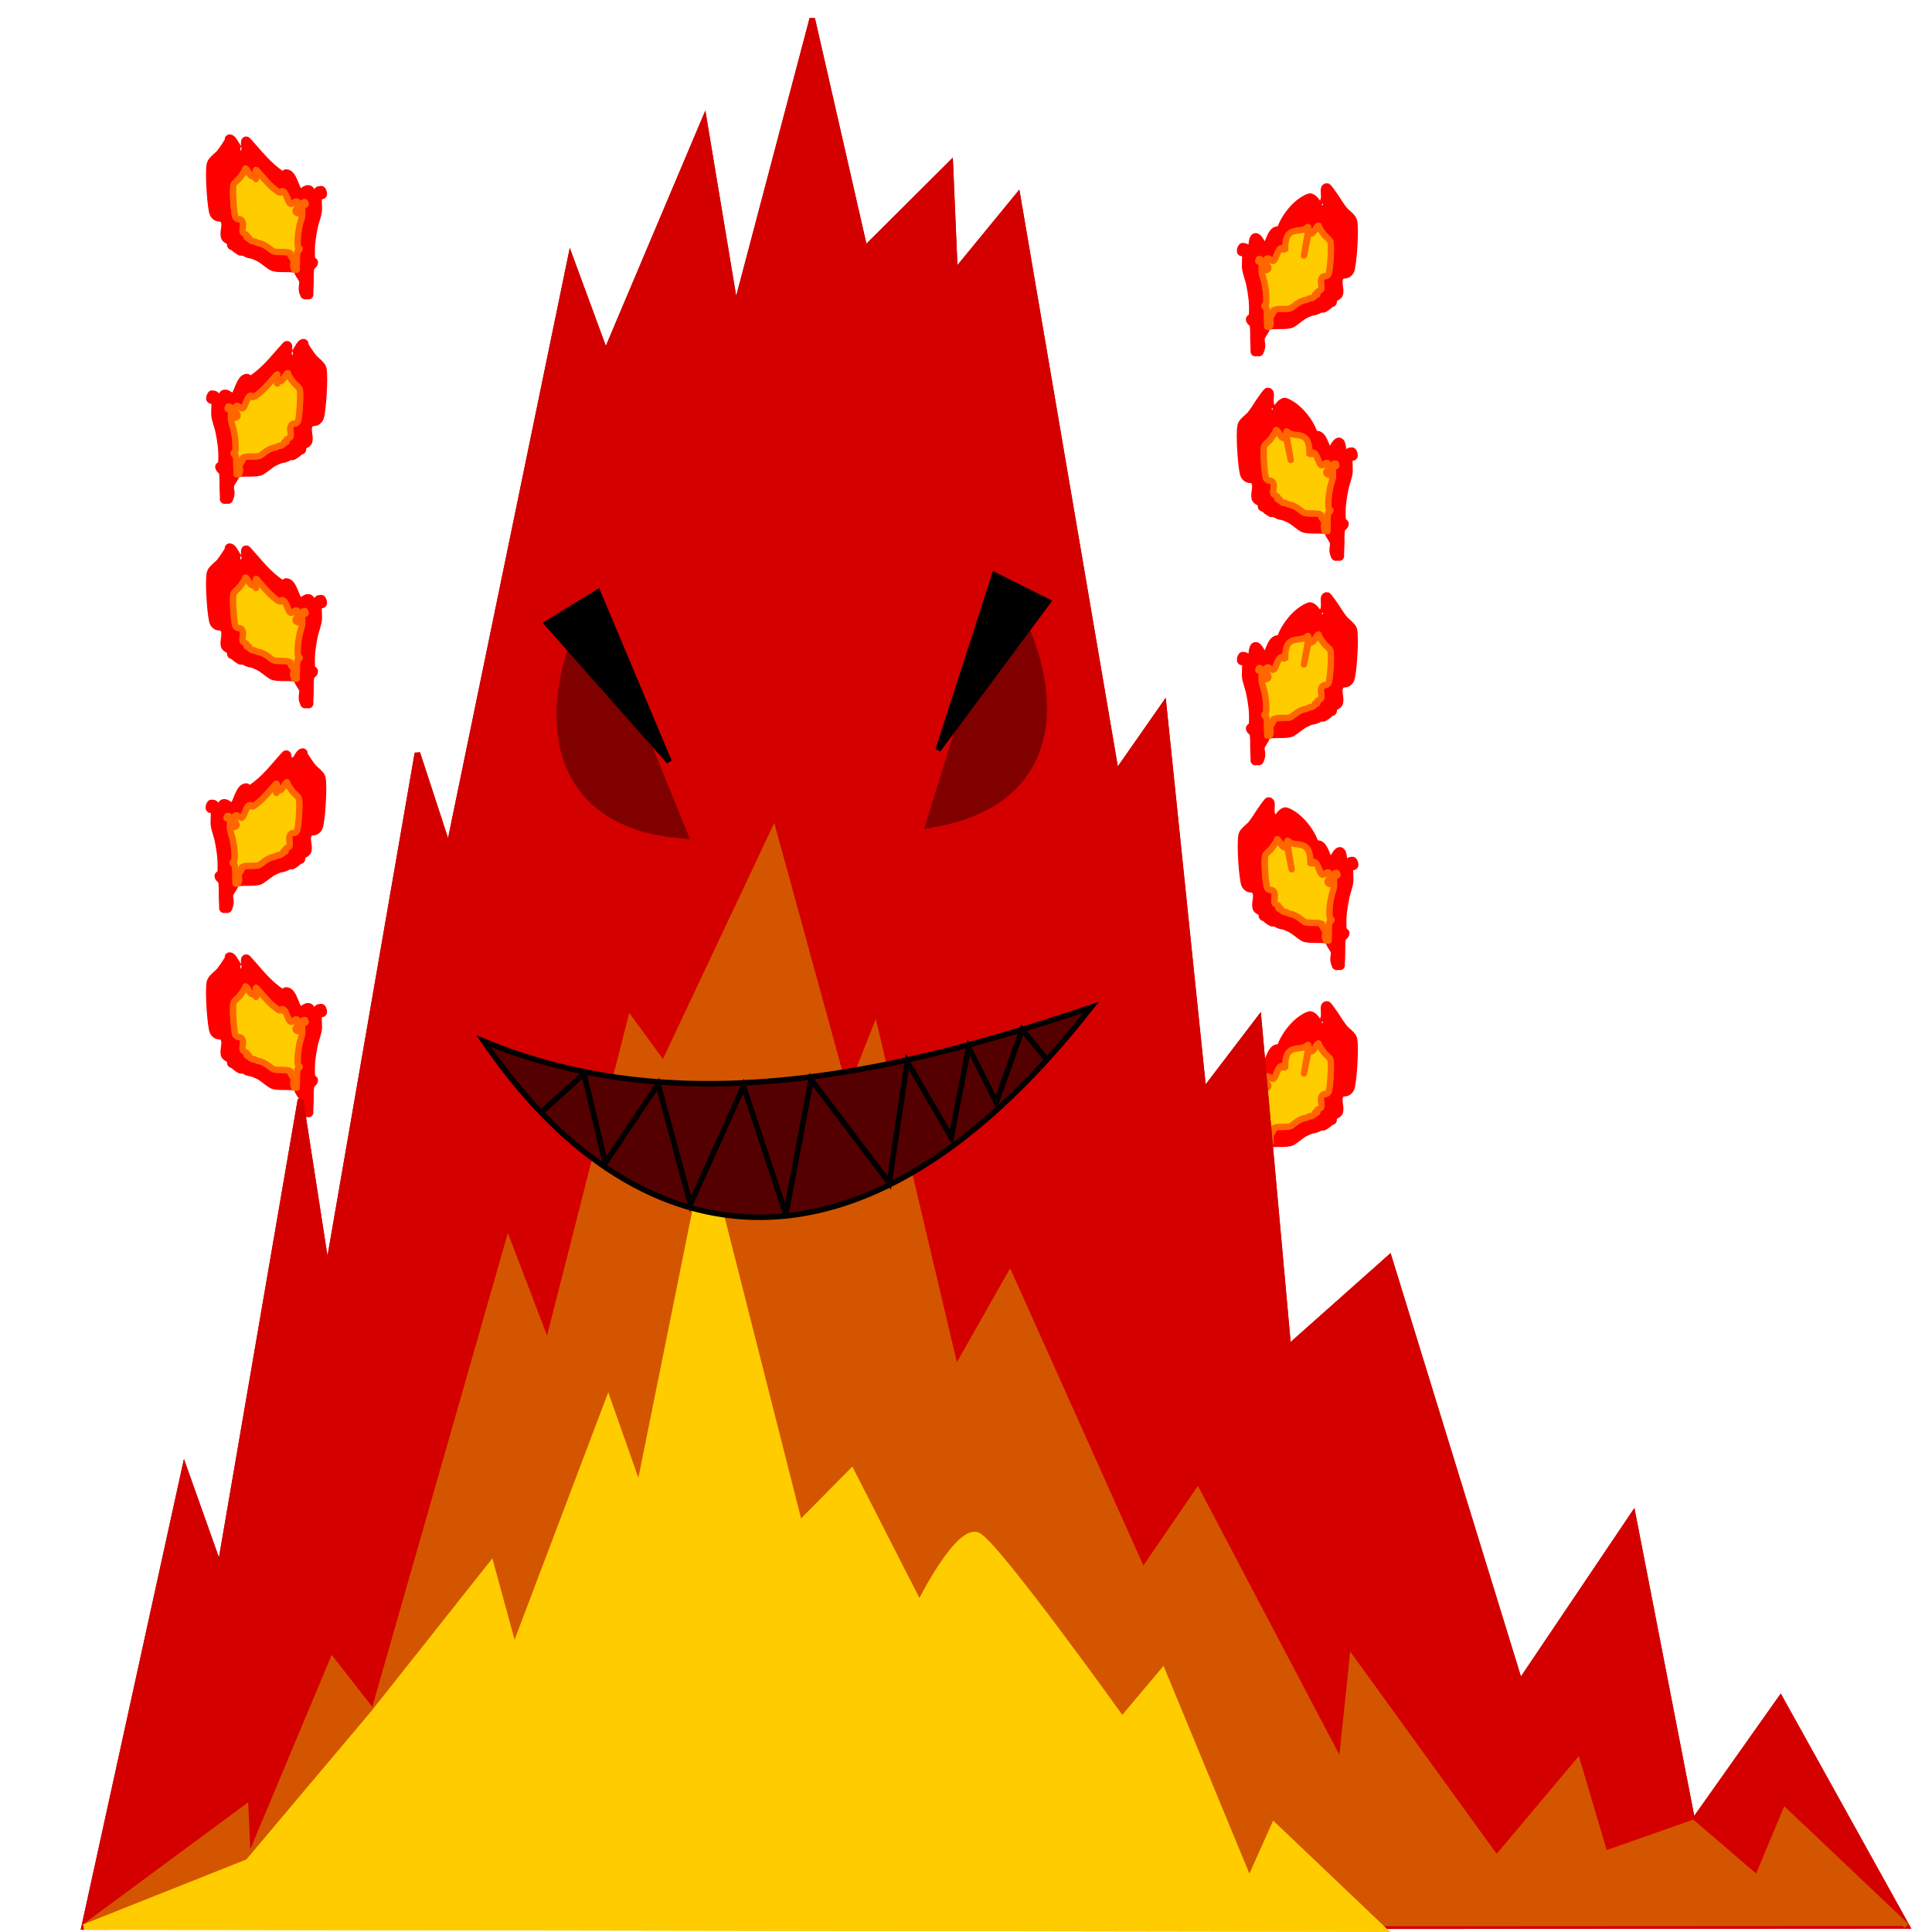 <?xml version="1.0" encoding="UTF-8" standalone="no"?>
<svg
   xmlns:dc="http://purl.org/dc/elements/1.1/"
   xmlns:cc="http://creativecommons.org/ns#"
   xmlns:rdf="http://www.w3.org/1999/02/22-rdf-syntax-ns#"
   xmlns:svg="http://www.w3.org/2000/svg"
   xmlns="http://www.w3.org/2000/svg"
   xmlns:sodipodi="http://sodipodi.sourceforge.net/DTD/sodipodi-0.dtd"
   xmlns:inkscape="http://www.inkscape.org/namespaces/inkscape"
   sodipodi:docname="FireGhost.svg"
   inkscape:version="1.0 (4035a4fb49, 2020-05-01)"
   id="svg8"
   version="1.1"
   viewBox="0 0 100 100"
   height="100mm"
   width="100mm">
  <defs
     id="defs2">
    <inkscape:perspective
       id="perspective1250"
       inkscape:persp3d-origin="50 : 33.333333 : 1"
       inkscape:vp_z="100 : 50 : 1"
       inkscape:vp_y="0 : 1000 : 0"
       inkscape:vp_x="0 : 50 : 1"
       sodipodi:type="inkscape:persp3d" />
  </defs>
  <sodipodi:namedview
     showguides="false"
     inkscape:window-maximized="1"
     inkscape:window-y="-9"
     inkscape:window-x="-9"
     inkscape:window-height="1001"
     inkscape:window-width="1920"
     showgrid="false"
     inkscape:document-rotation="0"
     inkscape:current-layer="g280"
     inkscape:document-units="mm"
     inkscape:cy="233.15386"
     inkscape:cx="-145.14924"
     inkscape:zoom="0.6824975"
     inkscape:pageshadow="2"
     inkscape:pageopacity="0.0"
     borderopacity="1.0"
     bordercolor="#666666"
     pagecolor="#ffffff"
     id="base">
    <inkscape:grid
       id="grid1244"
       type="xygrid" />
  </sodipodi:namedview>
  <g
     sodipodi:insensitive="true"
     style="display:inline"
     inkscape:label="min.flames2"
     id="layer10"
     inkscape:groupmode="layer">
    <g
       transform="matrix(1.933,-0.083,0.083,1.933,-27.186,-133.992)"
       id="g1191-1-7-7">
      <path
         id="path1182-8-2-6"
         d="m 24.776,109.042 c 0.005,-0.119 0.064,-0.012 0.093,-0.026 0.035,-0.018 0.057,-0.146 0.106,-0.146 0.004,0 0,0.009 0,0.013 0.013,0 0.028,0.007 0.04,0 0.112,-0.065 0.191,-0.165 0.278,-0.252 0.016,-0.016 0,0.044 0,0.066 0,0.013 0,0.026 0,0.04 0,0.009 0.013,-0.053 0.013,-0.053 -0.004,0 -0.003,0.01 0,0.013 0.053,0.053 0.088,-0.079 0.119,-0.079 0.004,0 -0.002,0.009 0,0.013 0.02,0.036 0.042,0.072 0.066,0.106 0.011,0.015 0.061,0.055 0.066,0.079 0.013,0.067 -0.021,0.359 -0.04,0.384 -0.032,0.043 -0.05,0.003 -0.079,0.04 -0.03,0.037 -0.003,0.092 -0.013,0.132 -0.005,0.021 -0.04,0.022 -0.053,0.04 -0.005,0.007 0.006,0.02 0,0.026 -0.006,0.006 -0.019,-0.004 -0.026,0 -0.004,0.002 0.003,0.01 0,0.013 -0.011,0.011 -0.026,0.018 -0.04,0.026 -0.007,0.005 -0.019,-0.004 -0.026,0 -0.071,0.036 -0.034,0.003 -0.119,0.04 -0.038,0.016 -0.07,0.046 -0.106,0.066 -0.038,0.021 -0.147,-0.004 -0.199,0.013 -0.026,0.009 -0.006,0.012 -0.013,0.026 -0.012,0.023 -0.032,0.042 -0.04,0.066 -0.006,0.021 0.003,0.044 0,0.066 -0.002,0.014 -0.007,0.027 -0.013,0.04 -0.003,0.006 -0.007,-0.013 -0.013,-0.013 -0.006,0 -0.019,0.013 -0.013,0.013 0.004,0 0,-0.009 0,-0.013 0,-0.022 0,-0.044 0,-0.066 0,-0.044 0.006,-0.089 0,-0.132 -0.002,-0.016 -0.026,-0.024 -0.026,-0.04 0,-0.004 0.011,0.004 0.013,0 0.008,-0.016 0.012,-0.035 0.013,-0.053 0.006,-0.083 -7.84e-4,-0.144 -0.013,-0.225 -0.006,-0.042 -0.026,-0.09 -0.026,-0.132 0,-0.037 0.019,-0.146 -0.013,-0.146 -0.004,0 -0.011,-0.004 -0.013,0 -0.024,0.049 0.016,0.016 0.026,0.026 0.002,0.002 0.014,0.094 0.026,0.106 0.01,0.01 0.046,6e-4 0.053,-0.013 0.011,-0.021 -0.016,-0.045 -0.026,-0.066 z"
         style="fill:#ff0000;stroke:#ff0000;stroke-width:0.075px;stroke-linecap:butt;stroke-linejoin:miter;stroke-opacity:1" />
      <path
         id="path1184-0-3-1"
         d="m 24.872,109.115 c 0.003,-0.077 0.042,-0.008 0.06,-0.017 0.023,-0.011 0.037,-0.095 0.069,-0.095 0.003,0 0,0.006 0,0.009 0.009,0 0.018,0.005 0.026,0 0.073,-0.043 0.124,-0.107 0.181,-0.164 0.01,-0.01 0,0.029 0,0.043 0,0.009 0,0.017 0,0.026 0,0.006 0.009,-0.035 0.009,-0.035 -0.003,0 -0.002,0.007 0,0.009 0.034,0.034 0.057,-0.052 0.077,-0.052 0.003,0 -0.001,0.006 0,0.009 0.013,0.024 0.027,0.047 0.043,0.069 0.007,0.01 0.04,0.036 0.043,0.052 0.009,0.044 -0.014,0.234 -0.026,0.25 -0.021,0.028 -0.032,0.002 -0.052,0.026 -0.019,0.024 -0.002,0.06 -0.009,0.086 -0.004,0.014 -0.026,0.014 -0.034,0.026 -0.003,0.005 0.004,0.013 0,0.017 -0.004,0.004 -0.012,-0.003 -0.017,0 -0.003,0.001 0.002,0.007 0,0.009 -0.007,0.007 -0.017,0.011 -0.026,0.017 -0.005,0.003 -0.012,-0.003 -0.017,0 -0.046,0.023 -0.022,0.002 -0.077,0.026 -0.025,0.011 -0.045,0.03 -0.069,0.043 -0.025,0.014 -0.096,-0.003 -0.129,0.009 -0.017,0.006 -0.004,0.008 -0.009,0.017 -0.007,0.015 -0.021,0.027 -0.026,0.043 -0.004,0.014 0.002,0.029 0,0.043 -0.001,0.009 -0.005,0.018 -0.009,0.026 -0.002,0.004 -0.005,-0.009 -0.009,-0.009 -0.004,0 -0.013,0.009 -0.009,0.009 0.003,0 0,-0.006 0,-0.009 0,-0.014 0,-0.029 0,-0.043 0,-0.029 0.004,-0.058 0,-0.086 -0.002,-0.01 -0.017,-0.015 -0.017,-0.026 0,-0.003 0.007,0.003 0.009,0 0.005,-0.011 0.008,-0.023 0.009,-0.035 0.004,-0.054 -5.09e-4,-0.094 -0.009,-0.146 -0.004,-0.027 -0.017,-0.059 -0.017,-0.086 0,-0.024 0.012,-0.095 -0.009,-0.095 -0.003,0 -0.007,-0.003 -0.009,0 -0.016,0.032 0.01,0.01 0.017,0.017 9.75e-4,0.001 0.009,0.061 0.017,0.069 0.007,0.007 0.03,3.9e-4 0.034,-0.009 0.007,-0.014 -0.01,-0.029 -0.017,-0.043 z"
         style="fill:#ff6600;stroke:#ff6600;stroke-width:0.049px;stroke-linecap:butt;stroke-linejoin:miter;stroke-opacity:1" />
      <path
         id="path1186-5-7-9"
         d="m 24.872,109.115 c 0.003,-0.077 0.042,-0.008 0.06,-0.017 0.023,-0.011 0.037,-0.095 0.069,-0.095 0.003,0 0,0.006 0,0.009 0.009,0 0.018,0.005 0.026,0 0.073,-0.043 0.124,-0.107 0.181,-0.164 0.01,-0.01 0,0.029 0,0.043 0,0.009 0,0.017 0,0.026 0,0.006 0.009,-0.035 0.009,-0.035 -0.003,0 -0.002,0.007 0,0.009 0.034,0.034 0.057,-0.052 0.077,-0.052 0.003,0 -0.001,0.006 0,0.009 0.013,0.024 0.027,0.047 0.043,0.069 0.007,0.01 0.04,0.036 0.043,0.052 0.009,0.044 -0.014,0.234 -0.026,0.25 -0.021,0.028 -0.032,0.002 -0.052,0.026 -0.019,0.024 -0.002,0.06 -0.009,0.086 -0.004,0.014 -0.026,0.014 -0.034,0.026 -0.003,0.005 0.004,0.013 0,0.017 -0.004,0.004 -0.012,-0.003 -0.017,0 -0.003,0.001 0.002,0.007 0,0.009 -0.007,0.007 -0.017,0.011 -0.026,0.017 -0.005,0.003 -0.012,-0.003 -0.017,0 -0.046,0.023 -0.022,0.002 -0.077,0.026 -0.025,0.011 -0.045,0.03 -0.069,0.043 -0.025,0.014 -0.096,-0.003 -0.129,0.009 -0.017,0.006 -0.004,0.008 -0.009,0.017 -0.007,0.015 -0.021,0.027 -0.026,0.043 -0.004,0.014 0.002,0.029 0,0.043 -0.001,0.009 -0.005,0.018 -0.009,0.026 -0.002,0.004 -0.005,-0.009 -0.009,-0.009 -0.004,0 -0.013,0.009 -0.009,0.009 0.003,0 0,-0.006 0,-0.009 0,-0.014 0,-0.029 0,-0.043 0,-0.029 0.004,-0.058 0,-0.086 -0.002,-0.01 -0.017,-0.015 -0.017,-0.026 0,-0.003 0.007,0.003 0.009,0 0.005,-0.011 0.008,-0.023 0.009,-0.035 0.004,-0.054 -5.09e-4,-0.094 -0.009,-0.146 -0.004,-0.027 -0.017,-0.059 -0.017,-0.086 0,-0.024 0.012,-0.095 -0.009,-0.095 -0.003,0 -0.007,-0.003 -0.009,0 -0.016,0.032 0.01,0.01 0.017,0.017 9.75e-4,0.001 0.009,0.061 0.017,0.069 0.007,0.007 0.03,3.9e-4 0.034,-0.009 0.007,-0.014 -0.01,-0.029 -0.017,-0.043 z"
         style="fill:#ffcc00;stroke:#ff6600;stroke-width:0.049px;stroke-linecap:butt;stroke-linejoin:miter;stroke-opacity:1" />
    </g>
    <g
       transform="matrix(1.933,-0.083,0.083,1.933,-11.713,-133.136)"
       id="g1199-2-5-3">
      <path
         sodipodi:nodetypes="ccsccsssscscccccccccccccccccccsssscscccssccsccc"
         id="path1193-7-1-8"
         d="m 24.776,109.042 c 0.009,-0.253 0.065,-0.052 0.093,-0.026 0.035,-0.018 0.057,-0.146 0.106,-0.146 0.004,0 0,0.009 0,0.013 0.013,0 0.028,0.007 0.04,0 -0.04,0 0.073,-0.21 0.218,-0.257 0.021,-0.007 0.06,0.05 0.06,0.072 v 0.04 c 0,0.009 0.013,-0.053 0.013,-0.053 -0.004,0 -0.003,0.01 0,0.013 0.088,-0.032 0.034,-0.145 0.065,-0.145 0.004,0 0.052,0.075 0.054,0.079 0.02,0.036 0.042,0.072 0.066,0.106 0.011,0.015 0.061,0.055 0.066,0.079 0.013,0.067 -0.021,0.359 -0.04,0.384 -0.032,0.043 -0.05,0.003 -0.079,0.04 -0.03,0.037 -0.003,0.092 -0.013,0.132 -0.005,0.021 -0.04,0.022 -0.053,0.04 -0.005,0.007 0.006,0.02 0,0.026 -0.006,0.006 -0.019,-0.004 -0.026,0 -0.004,0.002 0.003,0.01 0,0.013 -0.011,0.011 -0.026,0.018 -0.04,0.026 -0.007,0.005 -0.019,-0.004 -0.026,0 -0.071,0.036 -0.034,0.003 -0.119,0.04 -0.038,0.016 -0.07,0.046 -0.106,0.066 -0.038,0.021 -0.147,-0.004 -0.199,0.013 -0.026,0.009 -0.006,0.012 -0.013,0.026 -0.012,0.023 -0.032,0.042 -0.04,0.066 -0.006,0.021 0.003,0.044 0,0.066 -0.002,0.014 -0.007,0.027 -0.013,0.04 -0.003,0.006 -0.007,-0.013 -0.013,-0.013 -0.006,0 -0.019,0.013 -0.013,0.013 0.004,0 0,-0.009 0,-0.013 v -0.066 c 0,-0.044 0.006,-0.089 0,-0.132 -0.002,-0.016 -0.026,-0.024 -0.026,-0.04 0,-0.004 0.011,0.004 0.013,0 0.008,-0.016 0.012,-0.035 0.013,-0.053 0.006,-0.083 -7.84e-4,-0.144 -0.013,-0.225 -0.006,-0.042 -0.026,-0.09 -0.026,-0.132 0,-0.037 0.019,-0.146 -0.013,-0.146 -0.004,0 -0.011,-0.004 -0.013,0 -0.024,0.049 0.016,0.016 0.026,0.026 0.002,0.002 0.014,0.094 0.026,0.106 0.01,0.01 0.046,6e-4 0.053,-0.013 0.011,-0.021 -0.016,-0.045 -0.026,-0.066 z"
         style="fill:#ff0000;stroke:#ff0000;stroke-width:0.075px;stroke-linecap:butt;stroke-linejoin:miter;stroke-opacity:1" />
      <path
         id="path1195-3-9-2"
         d="m 24.872,109.115 c 0.003,-0.077 0.042,-0.008 0.06,-0.017 0.023,-0.011 0.037,-0.095 0.069,-0.095 0.003,0 0,0.006 0,0.009 0.009,0 0.018,0.005 0.026,0 0.073,-0.043 0.124,-0.107 0.181,-0.164 0.01,-0.01 0,0.029 0,0.043 0,0.009 0,0.017 0,0.026 0,0.006 0.009,-0.035 0.009,-0.035 -0.003,0 -0.002,0.007 0,0.009 0.034,0.034 0.057,-0.052 0.077,-0.052 0.003,0 -0.001,0.006 0,0.009 0.013,0.024 0.027,0.047 0.043,0.069 0.007,0.01 0.04,0.036 0.043,0.052 0.009,0.044 -0.014,0.234 -0.026,0.25 -0.021,0.028 -0.032,0.002 -0.052,0.026 -0.019,0.024 -0.002,0.06 -0.009,0.086 -0.004,0.014 -0.026,0.014 -0.034,0.026 -0.003,0.005 0.004,0.013 0,0.017 -0.004,0.004 -0.012,-0.003 -0.017,0 -0.003,0.001 0.002,0.007 0,0.009 -0.007,0.007 -0.017,0.011 -0.026,0.017 -0.005,0.003 -0.012,-0.003 -0.017,0 -0.046,0.023 -0.022,0.002 -0.077,0.026 -0.025,0.011 -0.045,0.03 -0.069,0.043 -0.025,0.014 -0.096,-0.003 -0.129,0.009 -0.017,0.006 -0.004,0.008 -0.009,0.017 -0.007,0.015 -0.021,0.027 -0.026,0.043 -0.004,0.014 0.002,0.029 0,0.043 -0.001,0.009 -0.005,0.018 -0.009,0.026 -0.002,0.004 -0.005,-0.009 -0.009,-0.009 -0.004,0 -0.013,0.009 -0.009,0.009 0.003,0 0,-0.006 0,-0.009 0,-0.014 0,-0.029 0,-0.043 0,-0.029 0.004,-0.058 0,-0.086 -0.002,-0.01 -0.017,-0.015 -0.017,-0.026 0,-0.003 0.007,0.003 0.009,0 0.005,-0.011 0.008,-0.023 0.009,-0.035 0.004,-0.054 -5.09e-4,-0.094 -0.009,-0.146 -0.004,-0.027 -0.017,-0.059 -0.017,-0.086 0,-0.024 0.012,-0.095 -0.009,-0.095 -0.003,0 -0.007,-0.003 -0.009,0 -0.016,0.032 0.01,0.01 0.017,0.017 9.75e-4,0.001 0.009,0.061 0.017,0.069 0.007,0.007 0.03,3.9e-4 0.034,-0.009 0.007,-0.014 -0.01,-0.029 -0.017,-0.043 z"
         style="fill:#ff6600;stroke:#ff6600;stroke-width:0.049px;stroke-linecap:butt;stroke-linejoin:miter;stroke-opacity:1" />
      <path
         sodipodi:nodetypes="ccscccssscscccccccccccccccscccsssscscccsscccccc"
         id="path1197-7-9-0"
         d="m 24.872,109.115 c 0.003,-0.077 0.042,-0.008 0.06,-0.017 0.023,-0.011 0.037,-0.095 0.069,-0.095 0.003,0 0,0.006 0,0.009 0.009,0 0.018,0.005 0.026,0 0.006,-0.199 0.123,-0.11 0.181,-0.164 0.01,-0.01 0.003,0.029 0,0.043 l -0.038,0.176 c -0.001,0.006 0.046,-0.185 0.046,-0.185 -0.003,0 -0.002,0.007 0,0.009 0.034,0.034 0.057,-0.052 0.077,-0.052 0.003,0 -0.001,0.006 0,0.009 0.013,0.024 0.027,0.047 0.043,0.069 0.007,0.01 0.04,0.036 0.043,0.052 0.009,0.044 -0.014,0.234 -0.026,0.25 -0.021,0.028 -0.032,0.002 -0.052,0.026 -0.019,0.024 -0.002,0.06 -0.009,0.086 -0.004,0.014 -0.026,0.014 -0.034,0.026 -0.003,0.005 0.004,0.013 0,0.017 -0.004,0.004 -0.012,-0.003 -0.017,0 -0.003,0.001 0.002,0.007 0,0.009 -0.007,0.007 -0.017,0.011 -0.026,0.017 -0.005,0.003 -0.012,-0.003 -0.017,0 -0.046,0.023 -0.022,0.002 -0.077,0.026 -0.025,0.011 -0.045,0.03 -0.069,0.043 -0.025,0.014 -0.096,-0.003 -0.129,0.009 -0.017,0.006 -0.004,0.008 -0.009,0.017 -0.007,0.015 -0.021,0.027 -0.026,0.043 -0.004,0.014 0.002,0.029 0,0.043 -0.001,0.009 -0.005,0.018 -0.009,0.026 -0.002,0.004 -0.005,-0.009 -0.009,-0.009 -0.004,0 -0.013,0.009 -0.009,0.009 0.003,0 0,-0.006 0,-0.009 v -0.043 c 0,-0.029 0.004,-0.058 0,-0.086 -0.002,-0.01 -0.017,-0.015 -0.017,-0.026 0,-0.003 0.007,0.003 0.009,0 0.005,-0.011 0.008,-0.023 0.009,-0.035 0.004,-0.054 -5.09e-4,-0.094 -0.009,-0.146 -0.004,-0.027 -0.017,-0.059 -0.017,-0.086 0,-0.024 0.012,-0.095 -0.009,-0.095 -0.003,0 -0.007,-0.003 -0.009,0 -0.016,0.032 0.01,0.01 0.017,0.017 9.75e-4,0.001 0.009,0.061 0.017,0.069 0.007,0.007 0.03,3.9e-4 0.034,-0.009 0.007,-0.014 -0.01,-0.029 -0.017,-0.043 z"
         style="fill:#ffcc00;stroke:#ff6600;stroke-width:0.049px;stroke-linecap:butt;stroke-linejoin:miter;stroke-opacity:1" />
    </g>
  </g>
  <g
     sodipodi:insensitive="true"
     style="display:inline"
     inkscape:label="min.flames1"
     id="layer6"
     inkscape:groupmode="layer">
    <g
       style="display:inline"
       transform="matrix(1.933,-0.083,0.083,1.933,-27.186,-131.875)"
       id="g1191-1-7">
      <path
         id="path1182-8-2"
         d="m 24.776,109.042 c 0.005,-0.119 0.064,-0.012 0.093,-0.026 0.035,-0.018 0.057,-0.146 0.106,-0.146 0.004,0 0,0.009 0,0.013 0.013,0 0.028,0.007 0.04,0 0.112,-0.065 0.191,-0.165 0.278,-0.252 0.016,-0.016 0,0.044 0,0.066 0,0.013 0,0.026 0,0.04 0,0.009 0.013,-0.053 0.013,-0.053 -0.004,0 -0.003,0.01 0,0.013 0.053,0.053 0.088,-0.079 0.119,-0.079 0.004,0 -0.002,0.009 0,0.013 0.02,0.036 0.042,0.072 0.066,0.106 0.011,0.015 0.061,0.055 0.066,0.079 0.013,0.067 -0.021,0.359 -0.04,0.384 -0.032,0.043 -0.05,0.003 -0.079,0.04 -0.03,0.037 -0.003,0.092 -0.013,0.132 -0.005,0.021 -0.04,0.022 -0.053,0.04 -0.005,0.007 0.006,0.02 0,0.026 -0.006,0.006 -0.019,-0.004 -0.026,0 -0.004,0.002 0.003,0.01 0,0.013 -0.011,0.011 -0.026,0.018 -0.04,0.026 -0.007,0.005 -0.019,-0.004 -0.026,0 -0.071,0.036 -0.034,0.003 -0.119,0.04 -0.038,0.016 -0.07,0.046 -0.106,0.066 -0.038,0.021 -0.147,-0.004 -0.199,0.013 -0.026,0.009 -0.006,0.012 -0.013,0.026 -0.012,0.023 -0.032,0.042 -0.04,0.066 -0.006,0.021 0.003,0.044 0,0.066 -0.002,0.014 -0.007,0.027 -0.013,0.04 -0.003,0.006 -0.007,-0.013 -0.013,-0.013 -0.006,0 -0.019,0.013 -0.013,0.013 0.004,0 0,-0.009 0,-0.013 0,-0.022 0,-0.044 0,-0.066 0,-0.044 0.006,-0.089 0,-0.132 -0.002,-0.016 -0.026,-0.024 -0.026,-0.04 0,-0.004 0.011,0.004 0.013,0 0.008,-0.016 0.012,-0.035 0.013,-0.053 0.006,-0.083 -7.84e-4,-0.144 -0.013,-0.225 -0.006,-0.042 -0.026,-0.09 -0.026,-0.132 0,-0.037 0.019,-0.146 -0.013,-0.146 -0.004,0 -0.011,-0.004 -0.013,0 -0.024,0.049 0.016,0.016 0.026,0.026 0.002,0.002 0.014,0.094 0.026,0.106 0.01,0.01 0.046,6e-4 0.053,-0.013 0.011,-0.021 -0.016,-0.045 -0.026,-0.066 z"
         style="fill:#ff0000;stroke:#ff0000;stroke-width:0.075px;stroke-linecap:butt;stroke-linejoin:miter;stroke-opacity:1" />
      <path
         id="path1184-0-3"
         d="m 24.872,109.115 c 0.003,-0.077 0.042,-0.008 0.06,-0.017 0.023,-0.011 0.037,-0.095 0.069,-0.095 0.003,0 0,0.006 0,0.009 0.009,0 0.018,0.005 0.026,0 0.073,-0.043 0.124,-0.107 0.181,-0.164 0.01,-0.01 0,0.029 0,0.043 0,0.009 0,0.017 0,0.026 0,0.006 0.009,-0.035 0.009,-0.035 -0.003,0 -0.002,0.007 0,0.009 0.034,0.034 0.057,-0.052 0.077,-0.052 0.003,0 -0.001,0.006 0,0.009 0.013,0.024 0.027,0.047 0.043,0.069 0.007,0.01 0.04,0.036 0.043,0.052 0.009,0.044 -0.014,0.234 -0.026,0.25 -0.021,0.028 -0.032,0.002 -0.052,0.026 -0.019,0.024 -0.002,0.06 -0.009,0.086 -0.004,0.014 -0.026,0.014 -0.034,0.026 -0.003,0.005 0.004,0.013 0,0.017 -0.004,0.004 -0.012,-0.003 -0.017,0 -0.003,0.001 0.002,0.007 0,0.009 -0.007,0.007 -0.017,0.011 -0.026,0.017 -0.005,0.003 -0.012,-0.003 -0.017,0 -0.046,0.023 -0.022,0.002 -0.077,0.026 -0.025,0.011 -0.045,0.03 -0.069,0.043 -0.025,0.014 -0.096,-0.003 -0.129,0.009 -0.017,0.006 -0.004,0.008 -0.009,0.017 -0.007,0.015 -0.021,0.027 -0.026,0.043 -0.004,0.014 0.002,0.029 0,0.043 -0.001,0.009 -0.005,0.018 -0.009,0.026 -0.002,0.004 -0.005,-0.009 -0.009,-0.009 -0.004,0 -0.013,0.009 -0.009,0.009 0.003,0 0,-0.006 0,-0.009 0,-0.014 0,-0.029 0,-0.043 0,-0.029 0.004,-0.058 0,-0.086 -0.002,-0.01 -0.017,-0.015 -0.017,-0.026 0,-0.003 0.007,0.003 0.009,0 0.005,-0.011 0.008,-0.023 0.009,-0.035 0.004,-0.054 -5.09e-4,-0.094 -0.009,-0.146 -0.004,-0.027 -0.017,-0.059 -0.017,-0.086 0,-0.024 0.012,-0.095 -0.009,-0.095 -0.003,0 -0.007,-0.003 -0.009,0 -0.016,0.032 0.01,0.01 0.017,0.017 9.75e-4,0.001 0.009,0.061 0.017,0.069 0.007,0.007 0.03,3.9e-4 0.034,-0.009 0.007,-0.014 -0.01,-0.029 -0.017,-0.043 z"
         style="fill:#ff6600;stroke:#ff6600;stroke-width:0.049px;stroke-linecap:butt;stroke-linejoin:miter;stroke-opacity:1" />
      <path
         id="path1186-5-7"
         d="m 24.872,109.115 c 0.003,-0.077 0.042,-0.008 0.06,-0.017 0.023,-0.011 0.037,-0.095 0.069,-0.095 0.003,0 0,0.006 0,0.009 0.009,0 0.018,0.005 0.026,0 0.073,-0.043 0.124,-0.107 0.181,-0.164 0.01,-0.01 0,0.029 0,0.043 0,0.009 0,0.017 0,0.026 0,0.006 0.009,-0.035 0.009,-0.035 -0.003,0 -0.002,0.007 0,0.009 0.034,0.034 0.057,-0.052 0.077,-0.052 0.003,0 -0.001,0.006 0,0.009 0.013,0.024 0.027,0.047 0.043,0.069 0.007,0.01 0.04,0.036 0.043,0.052 0.009,0.044 -0.014,0.234 -0.026,0.25 -0.021,0.028 -0.032,0.002 -0.052,0.026 -0.019,0.024 -0.002,0.06 -0.009,0.086 -0.004,0.014 -0.026,0.014 -0.034,0.026 -0.003,0.005 0.004,0.013 0,0.017 -0.004,0.004 -0.012,-0.003 -0.017,0 -0.003,0.001 0.002,0.007 0,0.009 -0.007,0.007 -0.017,0.011 -0.026,0.017 -0.005,0.003 -0.012,-0.003 -0.017,0 -0.046,0.023 -0.022,0.002 -0.077,0.026 -0.025,0.011 -0.045,0.03 -0.069,0.043 -0.025,0.014 -0.096,-0.003 -0.129,0.009 -0.017,0.006 -0.004,0.008 -0.009,0.017 -0.007,0.015 -0.021,0.027 -0.026,0.043 -0.004,0.014 0.002,0.029 0,0.043 -0.001,0.009 -0.005,0.018 -0.009,0.026 -0.002,0.004 -0.005,-0.009 -0.009,-0.009 -0.004,0 -0.013,0.009 -0.009,0.009 0.003,0 0,-0.006 0,-0.009 0,-0.014 0,-0.029 0,-0.043 0,-0.029 0.004,-0.058 0,-0.086 -0.002,-0.01 -0.017,-0.015 -0.017,-0.026 0,-0.003 0.007,0.003 0.009,0 0.005,-0.011 0.008,-0.023 0.009,-0.035 0.004,-0.054 -5.09e-4,-0.094 -0.009,-0.146 -0.004,-0.027 -0.017,-0.059 -0.017,-0.086 0,-0.024 0.012,-0.095 -0.009,-0.095 -0.003,0 -0.007,-0.003 -0.009,0 -0.016,0.032 0.01,0.01 0.017,0.017 9.75e-4,0.001 0.009,0.061 0.017,0.069 0.007,0.007 0.03,3.9e-4 0.034,-0.009 0.007,-0.014 -0.01,-0.029 -0.017,-0.043 z"
         style="fill:#ffcc00;stroke:#ff6600;stroke-width:0.049px;stroke-linecap:butt;stroke-linejoin:miter;stroke-opacity:1" />
    </g>
    <g
       style="display:inline"
       transform="matrix(1.933,-0.083,0.083,1.933,-11.713,-131.019)"
       id="g1199-2-5">
      <path
         sodipodi:nodetypes="ccsccsssscscccccccccccccccccccsssscscccssccsccc"
         id="path1193-7-1"
         d="m 24.776,109.042 c 0.009,-0.253 0.065,-0.052 0.093,-0.026 0.035,-0.018 0.057,-0.146 0.106,-0.146 0.004,0 0,0.009 0,0.013 0.013,0 0.028,0.007 0.04,0 -0.04,0 0.073,-0.21 0.218,-0.257 0.021,-0.007 0.06,0.05 0.06,0.072 v 0.04 c 0,0.009 0.013,-0.053 0.013,-0.053 -0.004,0 -0.003,0.01 0,0.013 0.088,-0.032 0.034,-0.145 0.065,-0.145 0.004,0 0.052,0.075 0.054,0.079 0.02,0.036 0.042,0.072 0.066,0.106 0.011,0.015 0.061,0.055 0.066,0.079 0.013,0.067 -0.021,0.359 -0.04,0.384 -0.032,0.043 -0.05,0.003 -0.079,0.04 -0.03,0.037 -0.003,0.092 -0.013,0.132 -0.005,0.021 -0.04,0.022 -0.053,0.04 -0.005,0.007 0.006,0.02 0,0.026 -0.006,0.006 -0.019,-0.004 -0.026,0 -0.004,0.002 0.003,0.01 0,0.013 -0.011,0.011 -0.026,0.018 -0.04,0.026 -0.007,0.005 -0.019,-0.004 -0.026,0 -0.071,0.036 -0.034,0.003 -0.119,0.04 -0.038,0.016 -0.07,0.046 -0.106,0.066 -0.038,0.021 -0.147,-0.004 -0.199,0.013 -0.026,0.009 -0.006,0.012 -0.013,0.026 -0.012,0.023 -0.032,0.042 -0.04,0.066 -0.006,0.021 0.003,0.044 0,0.066 -0.002,0.014 -0.007,0.027 -0.013,0.04 -0.003,0.006 -0.007,-0.013 -0.013,-0.013 -0.006,0 -0.019,0.013 -0.013,0.013 0.004,0 0,-0.009 0,-0.013 v -0.066 c 0,-0.044 0.006,-0.089 0,-0.132 -0.002,-0.016 -0.026,-0.024 -0.026,-0.04 0,-0.004 0.011,0.004 0.013,0 0.008,-0.016 0.012,-0.035 0.013,-0.053 0.006,-0.083 -7.84e-4,-0.144 -0.013,-0.225 -0.006,-0.042 -0.026,-0.09 -0.026,-0.132 0,-0.037 0.019,-0.146 -0.013,-0.146 -0.004,0 -0.011,-0.004 -0.013,0 -0.024,0.049 0.016,0.016 0.026,0.026 0.002,0.002 0.014,0.094 0.026,0.106 0.01,0.01 0.046,6e-4 0.053,-0.013 0.011,-0.021 -0.016,-0.045 -0.026,-0.066 z"
         style="fill:#ff0000;stroke:#ff0000;stroke-width:0.075px;stroke-linecap:butt;stroke-linejoin:miter;stroke-opacity:1" />
      <path
         id="path1195-3-9"
         d="m 24.872,109.115 c 0.003,-0.077 0.042,-0.008 0.06,-0.017 0.023,-0.011 0.037,-0.095 0.069,-0.095 0.003,0 0,0.006 0,0.009 0.009,0 0.018,0.005 0.026,0 0.073,-0.043 0.124,-0.107 0.181,-0.164 0.01,-0.01 0,0.029 0,0.043 0,0.009 0,0.017 0,0.026 0,0.006 0.009,-0.035 0.009,-0.035 -0.003,0 -0.002,0.007 0,0.009 0.034,0.034 0.057,-0.052 0.077,-0.052 0.003,0 -0.001,0.006 0,0.009 0.013,0.024 0.027,0.047 0.043,0.069 0.007,0.01 0.04,0.036 0.043,0.052 0.009,0.044 -0.014,0.234 -0.026,0.25 -0.021,0.028 -0.032,0.002 -0.052,0.026 -0.019,0.024 -0.002,0.06 -0.009,0.086 -0.004,0.014 -0.026,0.014 -0.034,0.026 -0.003,0.005 0.004,0.013 0,0.017 -0.004,0.004 -0.012,-0.003 -0.017,0 -0.003,0.001 0.002,0.007 0,0.009 -0.007,0.007 -0.017,0.011 -0.026,0.017 -0.005,0.003 -0.012,-0.003 -0.017,0 -0.046,0.023 -0.022,0.002 -0.077,0.026 -0.025,0.011 -0.045,0.03 -0.069,0.043 -0.025,0.014 -0.096,-0.003 -0.129,0.009 -0.017,0.006 -0.004,0.008 -0.009,0.017 -0.007,0.015 -0.021,0.027 -0.026,0.043 -0.004,0.014 0.002,0.029 0,0.043 -0.001,0.009 -0.005,0.018 -0.009,0.026 -0.002,0.004 -0.005,-0.009 -0.009,-0.009 -0.004,0 -0.013,0.009 -0.009,0.009 0.003,0 0,-0.006 0,-0.009 0,-0.014 0,-0.029 0,-0.043 0,-0.029 0.004,-0.058 0,-0.086 -0.002,-0.01 -0.017,-0.015 -0.017,-0.026 0,-0.003 0.007,0.003 0.009,0 0.005,-0.011 0.008,-0.023 0.009,-0.035 0.004,-0.054 -5.09e-4,-0.094 -0.009,-0.146 -0.004,-0.027 -0.017,-0.059 -0.017,-0.086 0,-0.024 0.012,-0.095 -0.009,-0.095 -0.003,0 -0.007,-0.003 -0.009,0 -0.016,0.032 0.01,0.01 0.017,0.017 9.75e-4,0.001 0.009,0.061 0.017,0.069 0.007,0.007 0.03,3.9e-4 0.034,-0.009 0.007,-0.014 -0.01,-0.029 -0.017,-0.043 z"
         style="fill:#ff6600;stroke:#ff6600;stroke-width:0.049px;stroke-linecap:butt;stroke-linejoin:miter;stroke-opacity:1" />
      <path
         sodipodi:nodetypes="ccscccssscscccccccccccccccscccsssscscccsscccccc"
         id="path1197-7-9"
         d="m 24.872,109.115 c 0.003,-0.077 0.042,-0.008 0.06,-0.017 0.023,-0.011 0.037,-0.095 0.069,-0.095 0.003,0 0,0.006 0,0.009 0.009,0 0.018,0.005 0.026,0 0.006,-0.199 0.123,-0.11 0.181,-0.164 0.01,-0.01 0.003,0.029 0,0.043 l -0.038,0.176 c -0.001,0.006 0.046,-0.185 0.046,-0.185 -0.003,0 -0.002,0.007 0,0.009 0.034,0.034 0.057,-0.052 0.077,-0.052 0.003,0 -0.001,0.006 0,0.009 0.013,0.024 0.027,0.047 0.043,0.069 0.007,0.01 0.04,0.036 0.043,0.052 0.009,0.044 -0.014,0.234 -0.026,0.25 -0.021,0.028 -0.032,0.002 -0.052,0.026 -0.019,0.024 -0.002,0.06 -0.009,0.086 -0.004,0.014 -0.026,0.014 -0.034,0.026 -0.003,0.005 0.004,0.013 0,0.017 -0.004,0.004 -0.012,-0.003 -0.017,0 -0.003,0.001 0.002,0.007 0,0.009 -0.007,0.007 -0.017,0.011 -0.026,0.017 -0.005,0.003 -0.012,-0.003 -0.017,0 -0.046,0.023 -0.022,0.002 -0.077,0.026 -0.025,0.011 -0.045,0.03 -0.069,0.043 -0.025,0.014 -0.096,-0.003 -0.129,0.009 -0.017,0.006 -0.004,0.008 -0.009,0.017 -0.007,0.015 -0.021,0.027 -0.026,0.043 -0.004,0.014 0.002,0.029 0,0.043 -0.001,0.009 -0.005,0.018 -0.009,0.026 -0.002,0.004 -0.005,-0.009 -0.009,-0.009 -0.004,0 -0.013,0.009 -0.009,0.009 0.003,0 0,-0.006 0,-0.009 v -0.043 c 0,-0.029 0.004,-0.058 0,-0.086 -0.002,-0.01 -0.017,-0.015 -0.017,-0.026 0,-0.003 0.007,0.003 0.009,0 0.005,-0.011 0.008,-0.023 0.009,-0.035 0.004,-0.054 -5.09e-4,-0.094 -0.009,-0.146 -0.004,-0.027 -0.017,-0.059 -0.017,-0.086 0,-0.024 0.012,-0.095 -0.009,-0.095 -0.003,0 -0.007,-0.003 -0.009,0 -0.016,0.032 0.01,0.01 0.017,0.017 9.75e-4,0.001 0.009,0.061 0.017,0.069 0.007,0.007 0.03,3.9e-4 0.034,-0.009 0.007,-0.014 -0.01,-0.029 -0.017,-0.043 z"
         style="fill:#ffcc00;stroke:#ff6600;stroke-width:0.049px;stroke-linecap:butt;stroke-linejoin:miter;stroke-opacity:1" />
    </g>
  </g>
  <g
     sodipodi:insensitive="true"
     style="display:inline"
     inkscape:label="min"
     id="layer5"
     inkscape:groupmode="layer">
    <path
       id="path1126-3-6"
       d="m 27.714,99.699 1.508,-6.876 0.53,1.491 1.21,-7.038 0.403,2.602 1.352,-7.801 0.469,1.435 1.83,-8.869 0.527,1.433 1.479,-3.498 0.471,2.832 1.151,-4.357 0.79,3.459 1.284,-1.278 0.07,1.627 0.94,-1.147 1.48,8.668 0.713,-1.02 0.599,5.795 0.826,-1.083 0.445,4.929 1.514,-1.346 1.963,6.377 1.696,-2.518 0.898,4.618 1.317,-1.861 1.894,3.411 z"
       style="fill:#d40000;stroke:#d40000;stroke-width:0.082px;stroke-linecap:butt;stroke-linejoin:miter;stroke-opacity:1" />
    <path
       id="path1128-7-1"
       d="m 27.714,99.699 2.426,-1.793 0.035,0.813 1.267,-3.023 0.616,0.788 2.023,-7.073 0.591,1.546 1.245,-4.885 0.495,0.677 1.653,-3.506 1.105,4.027 0.42,-1.066 1.211,5.129 0.811,-1.432 1.997,4.454 0.821,-1.2 2.156,4.098 0.165,-1.579 2.166,2.992 1.218,-1.45 0.409,1.379 1.319,-0.464 0.967,0.831 0.422,-1.008 1.821,1.726"
       style="fill:#d45500;stroke:#d45500;stroke-width:0.082px;stroke-linecap:butt;stroke-linejoin:miter;stroke-opacity:1" />
    <path
       id="path1130-8-0"
       d="m 27.714,99.699 2.461,-0.979 1.883,-2.235 1.767,-2.23 0.346,1.266 1.411,-3.728 0.464,1.319 1.007,-4.992 1.403,5.528 0.781,-0.79 1.017,1.994 c 0,0 0.589,-1.19 0.887,-1.028 0.298,0.162 2.156,2.759 2.156,2.759 l 0.609,-0.725 1.3,3.146 0.372,-0.831 1.639,1.559 z"
       style="fill:#ffcc00;stroke:#ffcc00;stroke-width:0.082px;stroke-linecap:butt;stroke-linejoin:miter;stroke-opacity:1" />
    <g
       transform="matrix(1.097,0.047,0.047,-1.097,-3.694,215.469)"
       style="fill:#550000"
       id="g1160-5-0">
      <path
         sodipodi:nodetypes="ccccc"
         id="path1150-6-7"
         d="m 29.053,116.985 c 2.547,1.186 5.421,0.738 8.315,-0.106 v 0 c -3.359,3.93 -6.419,3.156 -8.315,0.106 z"
         style="fill:#550000;stroke:#000000;stroke-width:0.075px;stroke-linecap:butt;stroke-linejoin:miter;stroke-opacity:1" />
      <path
         sodipodi:nodetypes="ccccccccccccccc"
         id="path1152-5-3"
         d="m 29.794,117.992 0.609,-0.503 0.238,1.231 0.768,-1.046 0.371,1.655 0.794,-1.576 0.503,1.774 0.424,-1.827 1.006,1.456 0.318,-1.642 0.556,1.059 0.291,-1.218 0.344,0.768 0.397,-0.98 0.318,0.424"
         style="fill:#550000;stroke:#000000;stroke-width:0.075px;stroke-linecap:butt;stroke-linejoin:miter;stroke-opacity:1" />
    </g>
    <path
       sodipodi:nodetypes="ccccc"
       id="path1136-3-1"
       d="m 35.31,79.985 1.322,3.252 v 0 c -2.006,-0.199 -1.956,-1.972 -1.322,-3.252 z"
       style="fill:#800000;stroke:#800000;stroke-width:0.229px;stroke-linecap:butt;stroke-linejoin:miter;stroke-opacity:1" />
    <path
       id="path1164-8-6"
       d="m 34.66,80.13 1.836,2.075 -1.07,-2.544 z"
       style="fill:#000000;stroke:#000000;stroke-width:0.082px;stroke-linecap:butt;stroke-linejoin:miter;stroke-opacity:1" />
    <g
       transform="matrix(-1.097,0.047,0.047,1.097,70.008,-43.756)"
       id="g1174-7-9">
      <path
         sodipodi:nodetypes="ccccc"
         id="path1170-6-1"
         d="m 30.752,111.212 1.075,3.011 v 0 c -1.818,-0.259 -1.702,-1.871 -1.075,-3.011 z"
         style="fill:#800000;stroke:#800000;stroke-width:0.209px;stroke-linecap:butt;stroke-linejoin:miter;stroke-opacity:1" />
      <path
         id="path1172-8-0"
         d="m 30.156,111.318 1.589,1.959 -0.874,-2.357 z"
         style="fill:#000000;stroke:#000000;stroke-width:0.075px;stroke-linecap:butt;stroke-linejoin:miter;stroke-opacity:1" />
    </g>
  </g>
  <g
     sodipodi:insensitive="true"
     inkscape:groupmode="layer"
     id="g280"
     inkscape:label="med_max.flames5"
     style="display:inline">
    <g
       style="mix-blend-mode:normal"
       id="g270"
       transform="matrix(-1,0,0,1,27.599,-5.292)">
      <path
         style="fill:#ff0000;stroke:#ff0000;stroke-width:0.5px;stroke-linecap:butt;stroke-linejoin:miter;stroke-opacity:1"
         d="m 11.507,15.507 c -1.48e-4,-0.793 0.423,-0.099 0.61,-0.203 0.229,-0.127 0.337,-0.987 0.664,-1.001 0.029,-0.001 0.003,0.06 0.004,0.088 0.088,-0.004 0.19,0.039 0.265,-0.011 0.727,-0.467 1.226,-1.152 1.78,-1.756 0.099,-0.108 0.013,0.294 0.019,0.441 0.004,0.088 0.008,0.177 0.011,0.265 0.003,0.06 0.074,-0.357 0.073,-0.357 -0.029,0.001 -0.018,0.068 0.004,0.088 0.367,0.337 0.566,-0.555 0.771,-0.563 0.029,-0.001 -0.011,0.061 0.004,0.088 0.145,0.237 0.299,0.469 0.472,0.687 0.076,0.095 0.425,0.352 0.464,0.51 0.109,0.443 -0.038,2.401 -0.154,2.57 -0.203,0.296 -0.331,0.034 -0.518,0.287 -0.189,0.258 0.006,0.613 -0.05,0.886 -0.03,0.144 -0.258,0.159 -0.342,0.28 -0.033,0.048 0.047,0.133 0.008,0.177 -0.04,0.042 -0.125,-0.021 -0.176,0.008 -0.025,0.014 0.024,0.066 0.004,0.088 -0.072,0.079 -0.171,0.126 -0.257,0.188 -0.047,0.035 -0.125,-0.021 -0.176,0.008 -0.465,0.258 -0.225,0.03 -0.783,0.299 -0.25,0.12 -0.45,0.327 -0.687,0.472 -0.249,0.153 -0.983,0.016 -1.32,0.145 -0.173,0.068 -0.038,0.084 -0.081,0.18 -0.07,0.157 -0.203,0.286 -0.246,0.453 -0.036,0.142 0.031,0.294 0.019,0.441 -0.007,0.093 -0.039,0.183 -0.077,0.268 -0.017,0.041 -0.05,-0.086 -0.092,-0.084 -0.041,0.002 -0.126,0.094 -0.084,0.092 0.029,-0.001 -0.003,-0.06 -0.004,-0.088 -0.006,-0.147 -0.013,-0.294 -0.019,-0.441 -0.013,-0.294 0.016,-0.593 -0.038,-0.882 -0.02,-0.105 -0.183,-0.151 -0.188,-0.257 -0.001,-0.027 0.076,0.023 0.088,-0.004 0.049,-0.111 0.069,-0.235 0.073,-0.357 0.019,-0.554 -0.047,-0.96 -0.153,-1.496 -0.055,-0.277 -0.202,-0.592 -0.215,-0.875 -0.011,-0.244 0.083,-0.976 -0.13,-0.967 -0.029,0.001 -0.076,-0.023 -0.088,0.004 -0.148,0.332 0.108,0.099 0.184,0.169 0.011,0.013 0.121,0.62 0.207,0.698 0.072,0.066 0.307,-0.009 0.349,-0.103 0.065,-0.145 -0.119,-0.295 -0.195,-0.434 z"
         id="path264" />
      <path
         style="fill:#ff6600;stroke:#ff6600;stroke-width:0.325px;stroke-linecap:butt;stroke-linejoin:miter;stroke-opacity:1"
         d="m 12.167,15.972 c -2.01e-4,-0.515 0.275,-0.065 0.397,-0.132 0.149,-0.083 0.219,-0.642 0.432,-0.651 0.019,-8.34e-4 0.002,0.04 0.003,0.06 0.057,-0.003 0.124,0.028 0.172,-0.007 0.473,-0.304 0.797,-0.749 1.158,-1.142 0.065,-0.07 0.008,0.191 0.012,0.287 0.003,0.06 0.005,0.115 0.007,0.172 0.002,0.04 0.048,-0.232 0.047,-0.232 -0.019,8.34e-4 -0.011,0.047 0.003,0.06 0.238,0.219 0.368,-0.36 0.501,-0.366 0.019,-8.34e-4 -0.008,0.04 0.003,0.06 0.094,0.154 0.194,0.305 0.307,0.447 0.05,0.065 0.276,0.228 0.302,0.331 0.071,0.288 -0.025,1.561 -0.1,1.671 -0.132,0.193 -0.215,0.023 -0.337,0.187 -0.123,0.168 0.004,0.398 -0.033,0.576 -0.019,0.094 -0.168,0.103 -0.222,0.182 -0.021,0.034 0.03,0.086 0.005,0.115 -0.026,0.028 -0.081,-0.017 -0.115,0.005 -0.016,0.007 0.015,0.046 0.003,0.06 -0.047,0.049 -0.111,0.082 -0.167,0.122 -0.03,0.021 -0.081,-0.017 -0.115,0.005 -0.303,0.168 -0.146,0.02 -0.509,0.194 -0.163,0.078 -0.293,0.212 -0.447,0.306 -0.162,0.1 -0.639,0.007 -0.858,0.097 -0.112,0.045 -0.024,0.054 -0.052,0.117 -0.046,0.102 -0.132,0.186 -0.16,0.294 -0.023,0.092 0.02,0.191 0.012,0.287 -0.005,0.06 -0.026,0.119 -0.05,0.174 -0.011,0.027 -0.033,-0.059 -0.06,-0.058 -0.027,0.001 -0.082,0.064 -0.055,0.062 0.019,-8.34e-4 -0.002,-0.04 -0.003,-0.06 -0.004,-0.096 -0.008,-0.191 -0.012,-0.287 -0.008,-0.191 0.01,-0.386 -0.025,-0.574 -0.013,-0.068 -0.119,-0.098 -0.122,-0.167 -8.62e-4,-0.02 0.05,0.018 0.057,-0.003 0.032,-0.072 0.045,-0.153 0.047,-0.232 0.012,-0.36 -0.03,-0.624 -0.099,-0.973 -0.036,-0.18 -0.132,-0.385 -0.14,-0.569 -0.007,-0.159 0.054,-0.635 -0.085,-0.629 -0.019,8.34e-4 -0.05,-0.018 -0.057,0.003 -0.096,0.216 0.07,0.064 0.12,0.11 0.007,0.006 0.079,0.403 0.135,0.454 0.047,0.045 0.2,-0.006 0.227,-0.07 0.042,-0.095 -0.077,-0.192 -0.127,-0.282 z"
         id="path266" />
      <path
         style="fill:#ffcc00;stroke:#ff6600;stroke-width:0.325px;stroke-linecap:butt;stroke-linejoin:miter;stroke-opacity:1"
         d="m 12.167,15.972 c -2.01e-4,-0.515 0.275,-0.065 0.397,-0.132 0.149,-0.083 0.219,-0.642 0.432,-0.651 0.019,-8.34e-4 0.002,0.04 0.003,0.06 0.057,-0.003 0.124,0.028 0.172,-0.007 0.473,-0.304 0.797,-0.749 1.158,-1.142 0.065,-0.07 0.008,0.191 0.012,0.287 0.003,0.06 0.005,0.115 0.007,0.172 0.002,0.04 0.048,-0.232 0.047,-0.232 -0.019,8.34e-4 -0.011,0.047 0.003,0.06 0.238,0.219 0.368,-0.36 0.501,-0.366 0.019,-8.34e-4 -0.008,0.04 0.003,0.06 0.094,0.154 0.194,0.305 0.307,0.447 0.05,0.065 0.276,0.228 0.302,0.331 0.071,0.288 -0.025,1.561 -0.1,1.671 -0.132,0.193 -0.215,0.023 -0.337,0.187 -0.123,0.168 0.004,0.398 -0.033,0.576 -0.019,0.094 -0.168,0.103 -0.222,0.182 -0.021,0.034 0.03,0.086 0.005,0.115 -0.026,0.028 -0.081,-0.017 -0.115,0.005 -0.016,0.007 0.015,0.046 0.003,0.06 -0.047,0.049 -0.111,0.082 -0.167,0.122 -0.03,0.021 -0.081,-0.017 -0.115,0.005 -0.303,0.168 -0.146,0.02 -0.509,0.194 -0.163,0.078 -0.293,0.212 -0.447,0.306 -0.162,0.1 -0.639,0.007 -0.858,0.097 -0.112,0.045 -0.024,0.054 -0.052,0.117 -0.046,0.102 -0.132,0.186 -0.16,0.294 -0.023,0.092 0.02,0.191 0.012,0.287 -0.005,0.06 -0.026,0.119 -0.05,0.174 -0.011,0.027 -0.033,-0.059 -0.06,-0.058 -0.027,0.001 -0.082,0.064 -0.055,0.062 0.019,-8.34e-4 -0.002,-0.04 -0.003,-0.06 -0.004,-0.096 -0.008,-0.191 -0.012,-0.287 -0.008,-0.191 0.01,-0.386 -0.025,-0.574 -0.013,-0.068 -0.119,-0.098 -0.122,-0.167 -8.62e-4,-0.02 0.05,0.018 0.057,-0.003 0.032,-0.072 0.045,-0.153 0.047,-0.232 0.012,-0.36 -0.03,-0.624 -0.099,-0.973 -0.036,-0.18 -0.132,-0.385 -0.14,-0.569 -0.007,-0.159 0.054,-0.635 -0.085,-0.629 -0.019,8.34e-4 -0.05,-0.018 -0.057,0.003 -0.096,0.216 0.07,0.064 0.12,0.11 0.007,0.006 0.079,0.403 0.135,0.454 0.047,0.045 0.2,-0.006 0.227,-0.07 0.042,-0.095 -0.077,-0.192 -0.127,-0.282 z"
         id="path268" />
    </g>
    <g
       transform="translate(0,-5.292)"
       style="mix-blend-mode:normal"
       id="g278">
      <path
         style="fill:#ff0000;stroke:#ff0000;stroke-width:0.5px;stroke-linecap:butt;stroke-linejoin:miter;stroke-opacity:1"
         d="m 64.856,18.457 c -0.015,-1.689 0.418,-0.365 0.61,-0.203 0.229,-0.127 0.337,-0.987 0.664,-1.001 0.029,-0.001 0.003,0.06 0.004,0.088 0.088,-0.004 0.19,0.039 0.265,-0.011 -0.265,0.011 0.425,-1.418 1.378,-1.777 0.138,-0.053 0.415,0.314 0.421,0.461 l 0.011,0.265 c 0.003,0.06 0.074,-0.357 0.073,-0.357 -0.029,0.001 -0.018,0.068 0.004,0.088 0.58,-0.237 0.184,-0.977 0.389,-0.986 0.029,-0.001 0.371,0.483 0.386,0.511 0.145,0.237 0.299,0.469 0.472,0.687 0.076,0.095 0.425,0.352 0.464,0.51 0.109,0.443 -0.038,2.401 -0.154,2.57 -0.203,0.296 -0.331,0.034 -0.518,0.287 -0.189,0.258 0.006,0.613 -0.05,0.886 -0.03,0.144 -0.258,0.159 -0.342,0.28 -0.033,0.048 0.047,0.133 0.008,0.177 -0.04,0.042 -0.125,-0.021 -0.176,0.008 -0.025,0.014 0.024,0.066 0.004,0.088 -0.072,0.079 -0.171,0.126 -0.257,0.188 -0.047,0.035 -0.125,-0.021 -0.176,0.008 -0.465,0.258 -0.225,0.03 -0.783,0.299 -0.25,0.12 -0.45,0.327 -0.687,0.472 -0.249,0.153 -0.983,0.016 -1.32,0.145 -0.173,0.068 -0.038,0.084 -0.081,0.18 -0.07,0.157 -0.203,0.286 -0.246,0.453 -0.036,0.142 0.031,0.294 0.019,0.441 -0.007,0.093 -0.039,0.183 -0.077,0.268 -0.017,0.041 -0.05,-0.086 -0.092,-0.084 -0.041,0.002 -0.126,0.094 -0.084,0.092 0.029,-0.001 -0.003,-0.06 -0.004,-0.088 l -0.019,-0.441 c -0.013,-0.294 0.016,-0.593 -0.038,-0.882 -0.02,-0.105 -0.183,-0.151 -0.188,-0.257 -0.001,-0.027 0.076,0.023 0.088,-0.004 0.049,-0.111 0.069,-0.235 0.073,-0.357 0.019,-0.554 -0.047,-0.96 -0.153,-1.496 -0.055,-0.277 -0.202,-0.592 -0.215,-0.875 -0.011,-0.244 0.083,-0.976 -0.13,-0.967 -0.029,0.001 -0.076,-0.023 -0.088,0.004 -0.148,0.332 0.108,0.099 0.184,0.169 0.011,0.013 0.121,0.62 0.207,0.698 0.072,0.066 0.307,-0.009 0.349,-0.103 0.065,-0.145 -0.119,-0.295 -0.195,-0.434 z"
         id="path272"
         sodipodi:nodetypes="ccsccsssscscccccccccccccccccccsssscscccssccsccc" />
      <path
         style="fill:#ff6600;stroke:#ff6600;stroke-width:0.325px;stroke-linecap:butt;stroke-linejoin:miter;stroke-opacity:1"
         d="m 65.517,18.922 c -2.01e-4,-0.515 0.275,-0.065 0.397,-0.132 0.149,-0.083 0.219,-0.642 0.432,-0.651 0.019,-8.34e-4 0.002,0.04 0.003,0.06 0.057,-0.003 0.124,0.028 0.172,-0.007 0.473,-0.304 0.797,-0.749 1.158,-1.142 0.065,-0.07 0.008,0.191 0.012,0.287 0.003,0.06 0.005,0.115 0.007,0.172 0.002,0.04 0.048,-0.232 0.047,-0.232 -0.019,8.34e-4 -0.011,0.047 0.003,0.06 0.238,0.219 0.368,-0.36 0.501,-0.366 0.019,-8.34e-4 -0.008,0.04 0.003,0.06 0.094,0.154 0.194,0.305 0.307,0.447 0.05,0.065 0.276,0.228 0.302,0.331 0.071,0.288 -0.025,1.561 -0.1,1.671 -0.132,0.193 -0.215,0.023 -0.337,0.187 -0.123,0.168 0.004,0.398 -0.033,0.576 -0.019,0.094 -0.168,0.103 -0.222,0.182 -0.021,0.034 0.03,0.086 0.005,0.115 -0.026,0.028 -0.081,-0.017 -0.115,0.005 -0.016,0.007 0.015,0.046 0.003,0.06 -0.047,0.049 -0.111,0.082 -0.167,0.122 -0.03,0.021 -0.081,-0.017 -0.115,0.005 -0.303,0.168 -0.146,0.02 -0.509,0.194 -0.163,0.078 -0.293,0.212 -0.447,0.306 -0.162,0.1 -0.639,0.007 -0.858,0.097 -0.112,0.045 -0.024,0.054 -0.052,0.117 -0.046,0.102 -0.132,0.186 -0.16,0.294 -0.023,0.092 0.02,0.191 0.012,0.287 -0.005,0.06 -0.026,0.119 -0.05,0.174 -0.011,0.027 -0.033,-0.059 -0.06,-0.058 -0.027,0.001 -0.082,0.064 -0.055,0.062 0.019,-8.34e-4 -0.002,-0.04 -0.003,-0.06 -0.004,-0.096 -0.008,-0.191 -0.012,-0.287 -0.008,-0.191 0.01,-0.386 -0.025,-0.574 -0.013,-0.068 -0.119,-0.098 -0.122,-0.167 -8.62e-4,-0.02 0.05,0.018 0.057,-0.003 0.032,-0.072 0.045,-0.153 0.047,-0.232 0.012,-0.36 -0.03,-0.624 -0.099,-0.973 -0.036,-0.18 -0.132,-0.385 -0.14,-0.569 -0.007,-0.159 0.054,-0.635 -0.085,-0.629 -0.019,8.34e-4 -0.05,-0.018 -0.057,0.003 -0.096,0.216 0.07,0.064 0.12,0.11 0.007,0.006 0.079,0.403 0.135,0.454 0.047,0.045 0.2,-0.006 0.227,-0.07 0.042,-0.095 -0.077,-0.192 -0.127,-0.282 z"
         id="path274" />
      <path
         style="fill:#ffcc00;stroke:#ff6600;stroke-width:0.325px;stroke-linecap:butt;stroke-linejoin:miter;stroke-opacity:1"
         d="m 65.517,18.922 c -2.01e-4,-0.515 0.275,-0.065 0.397,-0.132 0.149,-0.083 0.219,-0.642 0.432,-0.651 0.019,-8.34e-4 0.002,0.04 0.003,0.06 0.057,-0.003 0.124,0.028 0.172,-0.007 -0.02,-1.33 0.788,-0.767 1.158,-1.142 0.065,-0.07 0.028,0.192 0.012,0.287 l -0.2,1.184 c -0.007,0.04 0.255,-1.245 0.255,-1.245 -0.019,8.34e-4 -0.011,0.047 0.003,0.06 0.238,0.219 0.368,-0.36 0.501,-0.366 0.019,-8.34e-4 -0.008,0.04 0.003,0.06 0.094,0.154 0.194,0.305 0.307,0.447 0.05,0.065 0.276,0.228 0.302,0.331 0.071,0.288 -0.025,1.561 -0.1,1.671 -0.132,0.193 -0.215,0.023 -0.337,0.187 -0.123,0.168 0.004,0.398 -0.033,0.576 -0.019,0.094 -0.168,0.103 -0.222,0.182 -0.021,0.034 0.03,0.086 0.005,0.115 -0.026,0.028 -0.081,-0.017 -0.115,0.005 -0.016,0.007 0.015,0.046 0.003,0.06 -0.047,0.049 -0.111,0.082 -0.167,0.122 -0.03,0.021 -0.081,-0.017 -0.115,0.005 -0.303,0.168 -0.146,0.02 -0.509,0.194 -0.163,0.078 -0.293,0.212 -0.447,0.306 -0.162,0.1 -0.639,0.007 -0.858,0.097 -0.112,0.045 -0.024,0.054 -0.052,0.117 -0.046,0.102 -0.132,0.186 -0.16,0.294 -0.023,0.092 0.02,0.191 0.012,0.287 -0.005,0.06 -0.026,0.119 -0.05,0.174 -0.011,0.027 -0.033,-0.059 -0.06,-0.058 -0.027,0.001 -0.082,0.064 -0.055,0.062 0.019,-8.34e-4 -0.002,-0.04 -0.003,-0.06 l -0.012,-0.287 c -0.008,-0.191 0.01,-0.386 -0.025,-0.574 -0.013,-0.068 -0.119,-0.098 -0.122,-0.167 -8.62e-4,-0.02 0.05,0.018 0.057,-0.003 0.032,-0.072 0.045,-0.153 0.047,-0.232 0.012,-0.36 -0.03,-0.624 -0.099,-0.973 -0.036,-0.18 -0.132,-0.385 -0.14,-0.569 -0.007,-0.159 0.054,-0.635 -0.085,-0.629 -0.019,8.34e-4 -0.05,-0.018 -0.057,0.003 -0.096,0.216 0.07,0.064 0.12,0.11 0.007,0.006 0.079,0.403 0.135,0.454 0.047,0.045 0.2,-0.006 0.227,-0.07 0.042,-0.095 -0.077,-0.192 -0.127,-0.282 z"
         id="path276"
         sodipodi:nodetypes="ccscccssscscccccccccccccccscccsssscscccsscccccc" />
    </g>
  </g>
  <g
     sodipodi:insensitive="true"
     inkscape:groupmode="layer"
     id="g244"
     inkscape:label="med_max.flames4"
     style="display:inline">
    <g
       style="mix-blend-mode:normal"
       id="g234"
       transform="translate(-4.7823647e-7,5.292)">
      <path
         style="fill:#ff0000;stroke:#ff0000;stroke-width:0.5px;stroke-linecap:butt;stroke-linejoin:miter;stroke-opacity:1"
         d="m 11.507,15.507 c -1.48e-4,-0.793 0.423,-0.099 0.61,-0.203 0.229,-0.127 0.337,-0.987 0.664,-1.001 0.029,-0.001 0.003,0.06 0.004,0.088 0.088,-0.004 0.19,0.039 0.265,-0.011 0.727,-0.467 1.226,-1.152 1.78,-1.756 0.099,-0.108 0.013,0.294 0.019,0.441 0.004,0.088 0.008,0.177 0.011,0.265 0.003,0.06 0.074,-0.357 0.073,-0.357 -0.029,0.001 -0.018,0.068 0.004,0.088 0.367,0.337 0.566,-0.555 0.771,-0.563 0.029,-0.001 -0.011,0.061 0.004,0.088 0.145,0.237 0.299,0.469 0.472,0.687 0.076,0.095 0.425,0.352 0.464,0.51 0.109,0.443 -0.038,2.401 -0.154,2.57 -0.203,0.296 -0.331,0.034 -0.518,0.287 -0.189,0.258 0.006,0.613 -0.05,0.886 -0.03,0.144 -0.258,0.159 -0.342,0.28 -0.033,0.048 0.047,0.133 0.008,0.177 -0.04,0.042 -0.125,-0.021 -0.176,0.008 -0.025,0.014 0.024,0.066 0.004,0.088 -0.072,0.079 -0.171,0.126 -0.257,0.188 -0.047,0.035 -0.125,-0.021 -0.176,0.008 -0.465,0.258 -0.225,0.03 -0.783,0.299 -0.25,0.12 -0.45,0.327 -0.687,0.472 -0.249,0.153 -0.983,0.016 -1.32,0.145 -0.173,0.068 -0.038,0.084 -0.081,0.18 -0.07,0.157 -0.203,0.286 -0.246,0.453 -0.036,0.142 0.031,0.294 0.019,0.441 -0.007,0.093 -0.039,0.183 -0.077,0.268 -0.017,0.041 -0.05,-0.086 -0.092,-0.084 -0.041,0.002 -0.126,0.094 -0.084,0.092 0.029,-0.001 -0.003,-0.06 -0.004,-0.088 -0.006,-0.147 -0.013,-0.294 -0.019,-0.441 -0.013,-0.294 0.016,-0.593 -0.038,-0.882 -0.02,-0.105 -0.183,-0.151 -0.188,-0.257 -0.001,-0.027 0.076,0.023 0.088,-0.004 0.049,-0.111 0.069,-0.235 0.073,-0.357 0.019,-0.554 -0.047,-0.96 -0.153,-1.496 -0.055,-0.277 -0.202,-0.592 -0.215,-0.875 -0.011,-0.244 0.083,-0.976 -0.13,-0.967 -0.029,0.001 -0.076,-0.023 -0.088,0.004 -0.148,0.332 0.108,0.099 0.184,0.169 0.011,0.013 0.121,0.62 0.207,0.698 0.072,0.066 0.307,-0.009 0.349,-0.103 0.065,-0.145 -0.119,-0.295 -0.195,-0.434 z"
         id="path228" />
      <path
         style="fill:#ff6600;stroke:#ff6600;stroke-width:0.325px;stroke-linecap:butt;stroke-linejoin:miter;stroke-opacity:1"
         d="m 12.167,15.972 c -2.01e-4,-0.515 0.275,-0.065 0.397,-0.132 0.149,-0.083 0.219,-0.642 0.432,-0.651 0.019,-8.34e-4 0.002,0.04 0.003,0.06 0.057,-0.003 0.124,0.028 0.172,-0.007 0.473,-0.304 0.797,-0.749 1.158,-1.142 0.065,-0.07 0.008,0.191 0.012,0.287 0.003,0.06 0.005,0.115 0.007,0.172 0.002,0.04 0.048,-0.232 0.047,-0.232 -0.019,8.34e-4 -0.011,0.047 0.003,0.06 0.238,0.219 0.368,-0.36 0.501,-0.366 0.019,-8.34e-4 -0.008,0.04 0.003,0.06 0.094,0.154 0.194,0.305 0.307,0.447 0.05,0.065 0.276,0.228 0.302,0.331 0.071,0.288 -0.025,1.561 -0.1,1.671 -0.132,0.193 -0.215,0.023 -0.337,0.187 -0.123,0.168 0.004,0.398 -0.033,0.576 -0.019,0.094 -0.168,0.103 -0.222,0.182 -0.021,0.034 0.03,0.086 0.005,0.115 -0.026,0.028 -0.081,-0.017 -0.115,0.005 -0.016,0.007 0.015,0.046 0.003,0.06 -0.047,0.049 -0.111,0.082 -0.167,0.122 -0.03,0.021 -0.081,-0.017 -0.115,0.005 -0.303,0.168 -0.146,0.02 -0.509,0.194 -0.163,0.078 -0.293,0.212 -0.447,0.306 -0.162,0.1 -0.639,0.007 -0.858,0.097 -0.112,0.045 -0.024,0.054 -0.052,0.117 -0.046,0.102 -0.132,0.186 -0.16,0.294 -0.023,0.092 0.02,0.191 0.012,0.287 -0.005,0.06 -0.026,0.119 -0.05,0.174 -0.011,0.027 -0.033,-0.059 -0.06,-0.058 -0.027,0.001 -0.082,0.064 -0.055,0.062 0.019,-8.34e-4 -0.002,-0.04 -0.003,-0.06 -0.004,-0.096 -0.008,-0.191 -0.012,-0.287 -0.008,-0.191 0.01,-0.386 -0.025,-0.574 -0.013,-0.068 -0.119,-0.098 -0.122,-0.167 -8.62e-4,-0.02 0.05,0.018 0.057,-0.003 0.032,-0.072 0.045,-0.153 0.047,-0.232 0.012,-0.36 -0.03,-0.624 -0.099,-0.973 -0.036,-0.18 -0.132,-0.385 -0.14,-0.569 -0.007,-0.159 0.054,-0.635 -0.085,-0.629 -0.019,8.34e-4 -0.05,-0.018 -0.057,0.003 -0.096,0.216 0.07,0.064 0.12,0.11 0.007,0.006 0.079,0.403 0.135,0.454 0.047,0.045 0.2,-0.006 0.227,-0.07 0.042,-0.095 -0.077,-0.192 -0.127,-0.282 z"
         id="path230" />
      <path
         style="fill:#ffcc00;stroke:#ff6600;stroke-width:0.325px;stroke-linecap:butt;stroke-linejoin:miter;stroke-opacity:1"
         d="m 12.167,15.972 c -2.01e-4,-0.515 0.275,-0.065 0.397,-0.132 0.149,-0.083 0.219,-0.642 0.432,-0.651 0.019,-8.34e-4 0.002,0.04 0.003,0.06 0.057,-0.003 0.124,0.028 0.172,-0.007 0.473,-0.304 0.797,-0.749 1.158,-1.142 0.065,-0.07 0.008,0.191 0.012,0.287 0.003,0.06 0.005,0.115 0.007,0.172 0.002,0.04 0.048,-0.232 0.047,-0.232 -0.019,8.34e-4 -0.011,0.047 0.003,0.06 0.238,0.219 0.368,-0.36 0.501,-0.366 0.019,-8.34e-4 -0.008,0.04 0.003,0.06 0.094,0.154 0.194,0.305 0.307,0.447 0.05,0.065 0.276,0.228 0.302,0.331 0.071,0.288 -0.025,1.561 -0.1,1.671 -0.132,0.193 -0.215,0.023 -0.337,0.187 -0.123,0.168 0.004,0.398 -0.033,0.576 -0.019,0.094 -0.168,0.103 -0.222,0.182 -0.021,0.034 0.03,0.086 0.005,0.115 -0.026,0.028 -0.081,-0.017 -0.115,0.005 -0.016,0.007 0.015,0.046 0.003,0.06 -0.047,0.049 -0.111,0.082 -0.167,0.122 -0.03,0.021 -0.081,-0.017 -0.115,0.005 -0.303,0.168 -0.146,0.02 -0.509,0.194 -0.163,0.078 -0.293,0.212 -0.447,0.306 -0.162,0.1 -0.639,0.007 -0.858,0.097 -0.112,0.045 -0.024,0.054 -0.052,0.117 -0.046,0.102 -0.132,0.186 -0.16,0.294 -0.023,0.092 0.02,0.191 0.012,0.287 -0.005,0.06 -0.026,0.119 -0.05,0.174 -0.011,0.027 -0.033,-0.059 -0.06,-0.058 -0.027,0.001 -0.082,0.064 -0.055,0.062 0.019,-8.34e-4 -0.002,-0.04 -0.003,-0.06 -0.004,-0.096 -0.008,-0.191 -0.012,-0.287 -0.008,-0.191 0.01,-0.386 -0.025,-0.574 -0.013,-0.068 -0.119,-0.098 -0.122,-0.167 -8.62e-4,-0.02 0.05,0.018 0.057,-0.003 0.032,-0.072 0.045,-0.153 0.047,-0.232 0.012,-0.36 -0.03,-0.624 -0.099,-0.973 -0.036,-0.18 -0.132,-0.385 -0.14,-0.569 -0.007,-0.159 0.054,-0.635 -0.085,-0.629 -0.019,8.34e-4 -0.05,-0.018 -0.057,0.003 -0.096,0.216 0.07,0.064 0.12,0.11 0.007,0.006 0.079,0.403 0.135,0.454 0.047,0.045 0.2,-0.006 0.227,-0.07 0.042,-0.095 -0.077,-0.192 -0.127,-0.282 z"
         id="path232" />
    </g>
    <g
       style="mix-blend-mode:normal"
       id="g242"
       transform="matrix(-1,0,0,1,134.299,5.292)">
      <path
         style="fill:#ff0000;stroke:#ff0000;stroke-width:0.5px;stroke-linecap:butt;stroke-linejoin:miter;stroke-opacity:1"
         d="m 64.856,18.457 c -0.015,-1.689 0.418,-0.365 0.61,-0.203 0.229,-0.127 0.337,-0.987 0.664,-1.001 0.029,-0.001 0.003,0.06 0.004,0.088 0.088,-0.004 0.19,0.039 0.265,-0.011 -0.265,0.011 0.425,-1.418 1.378,-1.777 0.138,-0.053 0.415,0.314 0.421,0.461 l 0.011,0.265 c 0.003,0.06 0.074,-0.357 0.073,-0.357 -0.029,0.001 -0.018,0.068 0.004,0.088 0.58,-0.237 0.184,-0.977 0.389,-0.986 0.029,-0.001 0.371,0.483 0.386,0.511 0.145,0.237 0.299,0.469 0.472,0.687 0.076,0.095 0.425,0.352 0.464,0.51 0.109,0.443 -0.038,2.401 -0.154,2.57 -0.203,0.296 -0.331,0.034 -0.518,0.287 -0.189,0.258 0.006,0.613 -0.05,0.886 -0.03,0.144 -0.258,0.159 -0.342,0.28 -0.033,0.048 0.047,0.133 0.008,0.177 -0.04,0.042 -0.125,-0.021 -0.176,0.008 -0.025,0.014 0.024,0.066 0.004,0.088 -0.072,0.079 -0.171,0.126 -0.257,0.188 -0.047,0.035 -0.125,-0.021 -0.176,0.008 -0.465,0.258 -0.225,0.03 -0.783,0.299 -0.25,0.12 -0.45,0.327 -0.687,0.472 -0.249,0.153 -0.983,0.016 -1.32,0.145 -0.173,0.068 -0.038,0.084 -0.081,0.18 -0.07,0.157 -0.203,0.286 -0.246,0.453 -0.036,0.142 0.031,0.294 0.019,0.441 -0.007,0.093 -0.039,0.183 -0.077,0.268 -0.017,0.041 -0.05,-0.086 -0.092,-0.084 -0.041,0.002 -0.126,0.094 -0.084,0.092 0.029,-0.001 -0.003,-0.06 -0.004,-0.088 l -0.019,-0.441 c -0.013,-0.294 0.016,-0.593 -0.038,-0.882 -0.02,-0.105 -0.183,-0.151 -0.188,-0.257 -0.001,-0.027 0.076,0.023 0.088,-0.004 0.049,-0.111 0.069,-0.235 0.073,-0.357 0.019,-0.554 -0.047,-0.96 -0.153,-1.496 -0.055,-0.277 -0.202,-0.592 -0.215,-0.875 -0.011,-0.244 0.083,-0.976 -0.13,-0.967 -0.029,0.001 -0.076,-0.023 -0.088,0.004 -0.148,0.332 0.108,0.099 0.184,0.169 0.011,0.013 0.121,0.62 0.207,0.698 0.072,0.066 0.307,-0.009 0.349,-0.103 0.065,-0.145 -0.119,-0.295 -0.195,-0.434 z"
         id="path236"
         sodipodi:nodetypes="ccsccsssscscccccccccccccccccccsssscscccssccsccc" />
      <path
         style="fill:#ff6600;stroke:#ff6600;stroke-width:0.325px;stroke-linecap:butt;stroke-linejoin:miter;stroke-opacity:1"
         d="m 65.517,18.922 c -2.01e-4,-0.515 0.275,-0.065 0.397,-0.132 0.149,-0.083 0.219,-0.642 0.432,-0.651 0.019,-8.34e-4 0.002,0.04 0.003,0.06 0.057,-0.003 0.124,0.028 0.172,-0.007 0.473,-0.304 0.797,-0.749 1.158,-1.142 0.065,-0.07 0.008,0.191 0.012,0.287 0.003,0.06 0.005,0.115 0.007,0.172 0.002,0.04 0.048,-0.232 0.047,-0.232 -0.019,8.34e-4 -0.011,0.047 0.003,0.06 0.238,0.219 0.368,-0.36 0.501,-0.366 0.019,-8.34e-4 -0.008,0.04 0.003,0.06 0.094,0.154 0.194,0.305 0.307,0.447 0.05,0.065 0.276,0.228 0.302,0.331 0.071,0.288 -0.025,1.561 -0.1,1.671 -0.132,0.193 -0.215,0.023 -0.337,0.187 -0.123,0.168 0.004,0.398 -0.033,0.576 -0.019,0.094 -0.168,0.103 -0.222,0.182 -0.021,0.034 0.03,0.086 0.005,0.115 -0.026,0.028 -0.081,-0.017 -0.115,0.005 -0.016,0.007 0.015,0.046 0.003,0.06 -0.047,0.049 -0.111,0.082 -0.167,0.122 -0.03,0.021 -0.081,-0.017 -0.115,0.005 -0.303,0.168 -0.146,0.02 -0.509,0.194 -0.163,0.078 -0.293,0.212 -0.447,0.306 -0.162,0.1 -0.639,0.007 -0.858,0.097 -0.112,0.045 -0.024,0.054 -0.052,0.117 -0.046,0.102 -0.132,0.186 -0.16,0.294 -0.023,0.092 0.02,0.191 0.012,0.287 -0.005,0.06 -0.026,0.119 -0.05,0.174 -0.011,0.027 -0.033,-0.059 -0.06,-0.058 -0.027,0.001 -0.082,0.064 -0.055,0.062 0.019,-8.34e-4 -0.002,-0.04 -0.003,-0.06 -0.004,-0.096 -0.008,-0.191 -0.012,-0.287 -0.008,-0.191 0.01,-0.386 -0.025,-0.574 -0.013,-0.068 -0.119,-0.098 -0.122,-0.167 -8.62e-4,-0.02 0.05,0.018 0.057,-0.003 0.032,-0.072 0.045,-0.153 0.047,-0.232 0.012,-0.36 -0.03,-0.624 -0.099,-0.973 -0.036,-0.18 -0.132,-0.385 -0.14,-0.569 -0.007,-0.159 0.054,-0.635 -0.085,-0.629 -0.019,8.34e-4 -0.05,-0.018 -0.057,0.003 -0.096,0.216 0.07,0.064 0.12,0.11 0.007,0.006 0.079,0.403 0.135,0.454 0.047,0.045 0.2,-0.006 0.227,-0.07 0.042,-0.095 -0.077,-0.192 -0.127,-0.282 z"
         id="path238" />
      <path
         style="fill:#ffcc00;stroke:#ff6600;stroke-width:0.325px;stroke-linecap:butt;stroke-linejoin:miter;stroke-opacity:1"
         d="m 65.517,18.922 c -2.01e-4,-0.515 0.275,-0.065 0.397,-0.132 0.149,-0.083 0.219,-0.642 0.432,-0.651 0.019,-8.34e-4 0.002,0.04 0.003,0.06 0.057,-0.003 0.124,0.028 0.172,-0.007 -0.02,-1.33 0.788,-0.767 1.158,-1.142 0.065,-0.07 0.028,0.192 0.012,0.287 l -0.2,1.184 c -0.007,0.04 0.255,-1.245 0.255,-1.245 -0.019,8.34e-4 -0.011,0.047 0.003,0.06 0.238,0.219 0.368,-0.36 0.501,-0.366 0.019,-8.34e-4 -0.008,0.04 0.003,0.06 0.094,0.154 0.194,0.305 0.307,0.447 0.05,0.065 0.276,0.228 0.302,0.331 0.071,0.288 -0.025,1.561 -0.1,1.671 -0.132,0.193 -0.215,0.023 -0.337,0.187 -0.123,0.168 0.004,0.398 -0.033,0.576 -0.019,0.094 -0.168,0.103 -0.222,0.182 -0.021,0.034 0.03,0.086 0.005,0.115 -0.026,0.028 -0.081,-0.017 -0.115,0.005 -0.016,0.007 0.015,0.046 0.003,0.06 -0.047,0.049 -0.111,0.082 -0.167,0.122 -0.03,0.021 -0.081,-0.017 -0.115,0.005 -0.303,0.168 -0.146,0.02 -0.509,0.194 -0.163,0.078 -0.293,0.212 -0.447,0.306 -0.162,0.1 -0.639,0.007 -0.858,0.097 -0.112,0.045 -0.024,0.054 -0.052,0.117 -0.046,0.102 -0.132,0.186 -0.16,0.294 -0.023,0.092 0.02,0.191 0.012,0.287 -0.005,0.06 -0.026,0.119 -0.05,0.174 -0.011,0.027 -0.033,-0.059 -0.06,-0.058 -0.027,0.001 -0.082,0.064 -0.055,0.062 0.019,-8.34e-4 -0.002,-0.04 -0.003,-0.06 l -0.012,-0.287 c -0.008,-0.191 0.01,-0.386 -0.025,-0.574 -0.013,-0.068 -0.119,-0.098 -0.122,-0.167 -8.62e-4,-0.02 0.05,0.018 0.057,-0.003 0.032,-0.072 0.045,-0.153 0.047,-0.232 0.012,-0.36 -0.03,-0.624 -0.099,-0.973 -0.036,-0.18 -0.132,-0.385 -0.14,-0.569 -0.007,-0.159 0.054,-0.635 -0.085,-0.629 -0.019,8.34e-4 -0.05,-0.018 -0.057,0.003 -0.096,0.216 0.07,0.064 0.12,0.11 0.007,0.006 0.079,0.403 0.135,0.454 0.047,0.045 0.2,-0.006 0.227,-0.07 0.042,-0.095 -0.077,-0.192 -0.127,-0.282 z"
         id="path240"
         sodipodi:nodetypes="ccscccssscscccccccccccccccscccsssscscccsscccccc" />
    </g>
  </g>
  <g
     sodipodi:insensitive="true"
     style="display:inline"
     inkscape:label="med_max.flames3"
     id="layer7"
     inkscape:groupmode="layer">
    <g
       transform="matrix(-1,0,0,1,27.599,15.875)"
       id="g1877"
       style="mix-blend-mode:normal">
      <path
         id="path1182-8-23-7"
         d="m 11.507,15.507 c -1.48e-4,-0.793 0.423,-0.099 0.61,-0.203 0.229,-0.127 0.337,-0.987 0.664,-1.001 0.029,-0.001 0.003,0.06 0.004,0.088 0.088,-0.004 0.19,0.039 0.265,-0.011 0.727,-0.467 1.226,-1.152 1.78,-1.756 0.099,-0.108 0.013,0.294 0.019,0.441 0.004,0.088 0.008,0.177 0.011,0.265 0.003,0.06 0.074,-0.357 0.073,-0.357 -0.029,0.001 -0.018,0.068 0.004,0.088 0.367,0.337 0.566,-0.555 0.771,-0.563 0.029,-0.001 -0.011,0.061 0.004,0.088 0.145,0.237 0.299,0.469 0.472,0.687 0.076,0.095 0.425,0.352 0.464,0.51 0.109,0.443 -0.038,2.401 -0.154,2.57 -0.203,0.296 -0.331,0.034 -0.518,0.287 -0.189,0.258 0.006,0.613 -0.05,0.886 -0.03,0.144 -0.258,0.159 -0.342,0.28 -0.033,0.048 0.047,0.133 0.008,0.177 -0.04,0.042 -0.125,-0.021 -0.176,0.008 -0.025,0.014 0.024,0.066 0.004,0.088 -0.072,0.079 -0.171,0.126 -0.257,0.188 -0.047,0.035 -0.125,-0.021 -0.176,0.008 -0.465,0.258 -0.225,0.03 -0.783,0.299 -0.25,0.12 -0.45,0.327 -0.687,0.472 -0.249,0.153 -0.983,0.016 -1.32,0.145 -0.173,0.068 -0.038,0.084 -0.081,0.18 -0.07,0.157 -0.203,0.286 -0.246,0.453 -0.036,0.142 0.031,0.294 0.019,0.441 -0.007,0.093 -0.039,0.183 -0.077,0.268 -0.017,0.041 -0.05,-0.086 -0.092,-0.084 -0.041,0.002 -0.126,0.094 -0.084,0.092 0.029,-0.001 -0.003,-0.06 -0.004,-0.088 -0.006,-0.147 -0.013,-0.294 -0.019,-0.441 -0.013,-0.294 0.016,-0.593 -0.038,-0.882 -0.02,-0.105 -0.183,-0.151 -0.188,-0.257 -0.001,-0.027 0.076,0.023 0.088,-0.004 0.049,-0.111 0.069,-0.235 0.073,-0.357 0.019,-0.554 -0.047,-0.96 -0.153,-1.496 -0.055,-0.277 -0.202,-0.592 -0.215,-0.875 -0.011,-0.244 0.083,-0.976 -0.13,-0.967 -0.029,0.001 -0.076,-0.023 -0.088,0.004 -0.148,0.332 0.108,0.099 0.184,0.169 0.011,0.013 0.121,0.62 0.207,0.698 0.072,0.066 0.307,-0.009 0.349,-0.103 0.065,-0.145 -0.119,-0.295 -0.195,-0.434 z"
         style="fill:#ff0000;stroke:#ff0000;stroke-width:0.5px;stroke-linecap:butt;stroke-linejoin:miter;stroke-opacity:1" />
      <path
         id="path1184-0-8-9"
         d="m 12.167,15.972 c -2.01e-4,-0.515 0.275,-0.065 0.397,-0.132 0.149,-0.083 0.219,-0.642 0.432,-0.651 0.019,-8.34e-4 0.002,0.04 0.003,0.06 0.057,-0.003 0.124,0.028 0.172,-0.007 0.473,-0.304 0.797,-0.749 1.158,-1.142 0.065,-0.07 0.008,0.191 0.012,0.287 0.003,0.06 0.005,0.115 0.007,0.172 0.002,0.04 0.048,-0.232 0.047,-0.232 -0.019,8.34e-4 -0.011,0.047 0.003,0.06 0.238,0.219 0.368,-0.36 0.501,-0.366 0.019,-8.34e-4 -0.008,0.04 0.003,0.06 0.094,0.154 0.194,0.305 0.307,0.447 0.05,0.065 0.276,0.228 0.302,0.331 0.071,0.288 -0.025,1.561 -0.1,1.671 -0.132,0.193 -0.215,0.023 -0.337,0.187 -0.123,0.168 0.004,0.398 -0.033,0.576 -0.019,0.094 -0.168,0.103 -0.222,0.182 -0.021,0.034 0.03,0.086 0.005,0.115 -0.026,0.028 -0.081,-0.017 -0.115,0.005 -0.016,0.007 0.015,0.046 0.003,0.06 -0.047,0.049 -0.111,0.082 -0.167,0.122 -0.03,0.021 -0.081,-0.017 -0.115,0.005 -0.303,0.168 -0.146,0.02 -0.509,0.194 -0.163,0.078 -0.293,0.212 -0.447,0.306 -0.162,0.1 -0.639,0.007 -0.858,0.097 -0.112,0.045 -0.024,0.054 -0.052,0.117 -0.046,0.102 -0.132,0.186 -0.16,0.294 -0.023,0.092 0.02,0.191 0.012,0.287 -0.005,0.06 -0.026,0.119 -0.05,0.174 -0.011,0.027 -0.033,-0.059 -0.06,-0.058 -0.027,0.001 -0.082,0.064 -0.055,0.062 0.019,-8.34e-4 -0.002,-0.04 -0.003,-0.06 -0.004,-0.096 -0.008,-0.191 -0.012,-0.287 -0.008,-0.191 0.01,-0.386 -0.025,-0.574 -0.013,-0.068 -0.119,-0.098 -0.122,-0.167 -8.62e-4,-0.02 0.05,0.018 0.057,-0.003 0.032,-0.072 0.045,-0.153 0.047,-0.232 0.012,-0.36 -0.03,-0.624 -0.099,-0.973 -0.036,-0.18 -0.132,-0.385 -0.14,-0.569 -0.007,-0.159 0.054,-0.635 -0.085,-0.629 -0.019,8.34e-4 -0.05,-0.018 -0.057,0.003 -0.096,0.216 0.07,0.064 0.12,0.11 0.007,0.006 0.079,0.403 0.135,0.454 0.047,0.045 0.2,-0.006 0.227,-0.07 0.042,-0.095 -0.077,-0.192 -0.127,-0.282 z"
         style="fill:#ff6600;stroke:#ff6600;stroke-width:0.325px;stroke-linecap:butt;stroke-linejoin:miter;stroke-opacity:1" />
      <path
         id="path1186-5-6-2"
         d="m 12.167,15.972 c -2.01e-4,-0.515 0.275,-0.065 0.397,-0.132 0.149,-0.083 0.219,-0.642 0.432,-0.651 0.019,-8.34e-4 0.002,0.04 0.003,0.06 0.057,-0.003 0.124,0.028 0.172,-0.007 0.473,-0.304 0.797,-0.749 1.158,-1.142 0.065,-0.07 0.008,0.191 0.012,0.287 0.003,0.06 0.005,0.115 0.007,0.172 0.002,0.04 0.048,-0.232 0.047,-0.232 -0.019,8.34e-4 -0.011,0.047 0.003,0.06 0.238,0.219 0.368,-0.36 0.501,-0.366 0.019,-8.34e-4 -0.008,0.04 0.003,0.06 0.094,0.154 0.194,0.305 0.307,0.447 0.05,0.065 0.276,0.228 0.302,0.331 0.071,0.288 -0.025,1.561 -0.1,1.671 -0.132,0.193 -0.215,0.023 -0.337,0.187 -0.123,0.168 0.004,0.398 -0.033,0.576 -0.019,0.094 -0.168,0.103 -0.222,0.182 -0.021,0.034 0.03,0.086 0.005,0.115 -0.026,0.028 -0.081,-0.017 -0.115,0.005 -0.016,0.007 0.015,0.046 0.003,0.06 -0.047,0.049 -0.111,0.082 -0.167,0.122 -0.03,0.021 -0.081,-0.017 -0.115,0.005 -0.303,0.168 -0.146,0.02 -0.509,0.194 -0.163,0.078 -0.293,0.212 -0.447,0.306 -0.162,0.1 -0.639,0.007 -0.858,0.097 -0.112,0.045 -0.024,0.054 -0.052,0.117 -0.046,0.102 -0.132,0.186 -0.16,0.294 -0.023,0.092 0.02,0.191 0.012,0.287 -0.005,0.06 -0.026,0.119 -0.05,0.174 -0.011,0.027 -0.033,-0.059 -0.06,-0.058 -0.027,0.001 -0.082,0.064 -0.055,0.062 0.019,-8.34e-4 -0.002,-0.04 -0.003,-0.06 -0.004,-0.096 -0.008,-0.191 -0.012,-0.287 -0.008,-0.191 0.01,-0.386 -0.025,-0.574 -0.013,-0.068 -0.119,-0.098 -0.122,-0.167 -8.62e-4,-0.02 0.05,0.018 0.057,-0.003 0.032,-0.072 0.045,-0.153 0.047,-0.232 0.012,-0.36 -0.03,-0.624 -0.099,-0.973 -0.036,-0.18 -0.132,-0.385 -0.14,-0.569 -0.007,-0.159 0.054,-0.635 -0.085,-0.629 -0.019,8.34e-4 -0.05,-0.018 -0.057,0.003 -0.096,0.216 0.07,0.064 0.12,0.11 0.007,0.006 0.079,0.403 0.135,0.454 0.047,0.045 0.2,-0.006 0.227,-0.07 0.042,-0.095 -0.077,-0.192 -0.127,-0.282 z"
         style="fill:#ffcc00;stroke:#ff6600;stroke-width:0.325px;stroke-linecap:butt;stroke-linejoin:miter;stroke-opacity:1" />
    </g>
    <g
       transform="translate(0,15.875)"
       id="g1882"
       style="mix-blend-mode:normal">
      <path
         sodipodi:nodetypes="ccsccsssscscccccccccccccccccccsssscscccssccsccc"
         id="path1193-7-7-1"
         d="m 64.856,18.457 c -0.015,-1.689 0.418,-0.365 0.61,-0.203 0.229,-0.127 0.337,-0.987 0.664,-1.001 0.029,-0.001 0.003,0.06 0.004,0.088 0.088,-0.004 0.19,0.039 0.265,-0.011 -0.265,0.011 0.425,-1.418 1.378,-1.777 0.138,-0.053 0.415,0.314 0.421,0.461 l 0.011,0.265 c 0.003,0.06 0.074,-0.357 0.073,-0.357 -0.029,0.001 -0.018,0.068 0.004,0.088 0.58,-0.237 0.184,-0.977 0.389,-0.986 0.029,-0.001 0.371,0.483 0.386,0.511 0.145,0.237 0.299,0.469 0.472,0.687 0.076,0.095 0.425,0.352 0.464,0.51 0.109,0.443 -0.038,2.401 -0.154,2.57 -0.203,0.296 -0.331,0.034 -0.518,0.287 -0.189,0.258 0.006,0.613 -0.05,0.886 -0.03,0.144 -0.258,0.159 -0.342,0.28 -0.033,0.048 0.047,0.133 0.008,0.177 -0.04,0.042 -0.125,-0.021 -0.176,0.008 -0.025,0.014 0.024,0.066 0.004,0.088 -0.072,0.079 -0.171,0.126 -0.257,0.188 -0.047,0.035 -0.125,-0.021 -0.176,0.008 -0.465,0.258 -0.225,0.03 -0.783,0.299 -0.25,0.12 -0.45,0.327 -0.687,0.472 -0.249,0.153 -0.983,0.016 -1.32,0.145 -0.173,0.068 -0.038,0.084 -0.081,0.18 -0.07,0.157 -0.203,0.286 -0.246,0.453 -0.036,0.142 0.031,0.294 0.019,0.441 -0.007,0.093 -0.039,0.183 -0.077,0.268 -0.017,0.041 -0.05,-0.086 -0.092,-0.084 -0.041,0.002 -0.126,0.094 -0.084,0.092 0.029,-0.001 -0.003,-0.06 -0.004,-0.088 l -0.019,-0.441 c -0.013,-0.294 0.016,-0.593 -0.038,-0.882 -0.02,-0.105 -0.183,-0.151 -0.188,-0.257 -0.001,-0.027 0.076,0.023 0.088,-0.004 0.049,-0.111 0.069,-0.235 0.073,-0.357 0.019,-0.554 -0.047,-0.96 -0.153,-1.496 -0.055,-0.277 -0.202,-0.592 -0.215,-0.875 -0.011,-0.244 0.083,-0.976 -0.13,-0.967 -0.029,0.001 -0.076,-0.023 -0.088,0.004 -0.148,0.332 0.108,0.099 0.184,0.169 0.011,0.013 0.121,0.62 0.207,0.698 0.072,0.066 0.307,-0.009 0.349,-0.103 0.065,-0.145 -0.119,-0.295 -0.195,-0.434 z"
         style="fill:#ff0000;stroke:#ff0000;stroke-width:0.5px;stroke-linecap:butt;stroke-linejoin:miter;stroke-opacity:1" />
      <path
         id="path1195-3-2-7"
         d="m 65.517,18.922 c -2.01e-4,-0.515 0.275,-0.065 0.397,-0.132 0.149,-0.083 0.219,-0.642 0.432,-0.651 0.019,-8.34e-4 0.002,0.04 0.003,0.06 0.057,-0.003 0.124,0.028 0.172,-0.007 0.473,-0.304 0.797,-0.749 1.158,-1.142 0.065,-0.07 0.008,0.191 0.012,0.287 0.003,0.06 0.005,0.115 0.007,0.172 0.002,0.04 0.048,-0.232 0.047,-0.232 -0.019,8.34e-4 -0.011,0.047 0.003,0.06 0.238,0.219 0.368,-0.36 0.501,-0.366 0.019,-8.34e-4 -0.008,0.04 0.003,0.06 0.094,0.154 0.194,0.305 0.307,0.447 0.05,0.065 0.276,0.228 0.302,0.331 0.071,0.288 -0.025,1.561 -0.1,1.671 -0.132,0.193 -0.215,0.023 -0.337,0.187 -0.123,0.168 0.004,0.398 -0.033,0.576 -0.019,0.094 -0.168,0.103 -0.222,0.182 -0.021,0.034 0.03,0.086 0.005,0.115 -0.026,0.028 -0.081,-0.017 -0.115,0.005 -0.016,0.007 0.015,0.046 0.003,0.06 -0.047,0.049 -0.111,0.082 -0.167,0.122 -0.03,0.021 -0.081,-0.017 -0.115,0.005 -0.303,0.168 -0.146,0.02 -0.509,0.194 -0.163,0.078 -0.293,0.212 -0.447,0.306 -0.162,0.1 -0.639,0.007 -0.858,0.097 -0.112,0.045 -0.024,0.054 -0.052,0.117 -0.046,0.102 -0.132,0.186 -0.16,0.294 -0.023,0.092 0.02,0.191 0.012,0.287 -0.005,0.06 -0.026,0.119 -0.05,0.174 -0.011,0.027 -0.033,-0.059 -0.06,-0.058 -0.027,0.001 -0.082,0.064 -0.055,0.062 0.019,-8.34e-4 -0.002,-0.04 -0.003,-0.06 -0.004,-0.096 -0.008,-0.191 -0.012,-0.287 -0.008,-0.191 0.01,-0.386 -0.025,-0.574 -0.013,-0.068 -0.119,-0.098 -0.122,-0.167 -8.62e-4,-0.02 0.05,0.018 0.057,-0.003 0.032,-0.072 0.045,-0.153 0.047,-0.232 0.012,-0.36 -0.03,-0.624 -0.099,-0.973 -0.036,-0.18 -0.132,-0.385 -0.14,-0.569 -0.007,-0.159 0.054,-0.635 -0.085,-0.629 -0.019,8.34e-4 -0.05,-0.018 -0.057,0.003 -0.096,0.216 0.07,0.064 0.12,0.11 0.007,0.006 0.079,0.403 0.135,0.454 0.047,0.045 0.2,-0.006 0.227,-0.07 0.042,-0.095 -0.077,-0.192 -0.127,-0.282 z"
         style="fill:#ff6600;stroke:#ff6600;stroke-width:0.325px;stroke-linecap:butt;stroke-linejoin:miter;stroke-opacity:1" />
      <path
         sodipodi:nodetypes="ccscccssscscccccccccccccccscccsssscscccsscccccc"
         id="path1197-7-7-3"
         d="m 65.517,18.922 c -2.01e-4,-0.515 0.275,-0.065 0.397,-0.132 0.149,-0.083 0.219,-0.642 0.432,-0.651 0.019,-8.34e-4 0.002,0.04 0.003,0.06 0.057,-0.003 0.124,0.028 0.172,-0.007 -0.02,-1.33 0.788,-0.767 1.158,-1.142 0.065,-0.07 0.028,0.192 0.012,0.287 l -0.2,1.184 c -0.007,0.04 0.255,-1.245 0.255,-1.245 -0.019,8.34e-4 -0.011,0.047 0.003,0.06 0.238,0.219 0.368,-0.36 0.501,-0.366 0.019,-8.34e-4 -0.008,0.04 0.003,0.06 0.094,0.154 0.194,0.305 0.307,0.447 0.05,0.065 0.276,0.228 0.302,0.331 0.071,0.288 -0.025,1.561 -0.1,1.671 -0.132,0.193 -0.215,0.023 -0.337,0.187 -0.123,0.168 0.004,0.398 -0.033,0.576 -0.019,0.094 -0.168,0.103 -0.222,0.182 -0.021,0.034 0.03,0.086 0.005,0.115 -0.026,0.028 -0.081,-0.017 -0.115,0.005 -0.016,0.007 0.015,0.046 0.003,0.06 -0.047,0.049 -0.111,0.082 -0.167,0.122 -0.03,0.021 -0.081,-0.017 -0.115,0.005 -0.303,0.168 -0.146,0.02 -0.509,0.194 -0.163,0.078 -0.293,0.212 -0.447,0.306 -0.162,0.1 -0.639,0.007 -0.858,0.097 -0.112,0.045 -0.024,0.054 -0.052,0.117 -0.046,0.102 -0.132,0.186 -0.16,0.294 -0.023,0.092 0.02,0.191 0.012,0.287 -0.005,0.06 -0.026,0.119 -0.05,0.174 -0.011,0.027 -0.033,-0.059 -0.06,-0.058 -0.027,0.001 -0.082,0.064 -0.055,0.062 0.019,-8.34e-4 -0.002,-0.04 -0.003,-0.06 l -0.012,-0.287 c -0.008,-0.191 0.01,-0.386 -0.025,-0.574 -0.013,-0.068 -0.119,-0.098 -0.122,-0.167 -8.62e-4,-0.02 0.05,0.018 0.057,-0.003 0.032,-0.072 0.045,-0.153 0.047,-0.232 0.012,-0.36 -0.03,-0.624 -0.099,-0.973 -0.036,-0.18 -0.132,-0.385 -0.14,-0.569 -0.007,-0.159 0.054,-0.635 -0.085,-0.629 -0.019,8.34e-4 -0.05,-0.018 -0.057,0.003 -0.096,0.216 0.07,0.064 0.12,0.11 0.007,0.006 0.079,0.403 0.135,0.454 0.047,0.045 0.2,-0.006 0.227,-0.07 0.042,-0.095 -0.077,-0.192 -0.127,-0.282 z"
         style="fill:#ffcc00;stroke:#ff6600;stroke-width:0.325px;stroke-linecap:butt;stroke-linejoin:miter;stroke-opacity:1" />
    </g>
  </g>
  <g
     sodipodi:insensitive="true"
     style="display:inline;mix-blend-mode:normal"
     id="layer1"
     inkscape:groupmode="layer"
     inkscape:label="med_max.flames2">
    <g
       id="g1191-1-1"
       transform="matrix(6.664,-0.287,0.287,6.664,-184.94,-677.551)">
      <path
         style="fill:#ff0000;stroke:#ff0000;stroke-width:0.075px;stroke-linecap:butt;stroke-linejoin:miter;stroke-opacity:1"
         d="m 24.776,109.042 c 0.005,-0.119 0.064,-0.012 0.093,-0.026 0.035,-0.018 0.057,-0.146 0.106,-0.146 0.004,0 0,0.009 0,0.013 0.013,0 0.028,0.007 0.04,0 0.112,-0.065 0.191,-0.165 0.278,-0.252 0.016,-0.016 0,0.044 0,0.066 0,0.013 0,0.026 0,0.04 0,0.009 0.013,-0.053 0.013,-0.053 -0.004,0 -0.003,0.01 0,0.013 0.053,0.053 0.088,-0.079 0.119,-0.079 0.004,0 -0.002,0.009 0,0.013 0.02,0.036 0.042,0.072 0.066,0.106 0.011,0.015 0.061,0.055 0.066,0.079 0.013,0.067 -0.021,0.359 -0.04,0.384 -0.032,0.043 -0.05,0.003 -0.079,0.04 -0.03,0.037 -0.003,0.092 -0.013,0.132 -0.005,0.021 -0.04,0.022 -0.053,0.04 -0.005,0.007 0.006,0.02 0,0.026 -0.006,0.006 -0.019,-0.004 -0.026,0 -0.004,0.002 0.003,0.01 0,0.013 -0.011,0.011 -0.026,0.018 -0.04,0.026 -0.007,0.005 -0.019,-0.004 -0.026,0 -0.071,0.036 -0.034,0.003 -0.119,0.04 -0.038,0.016 -0.07,0.046 -0.106,0.066 -0.038,0.021 -0.147,-0.004 -0.199,0.013 -0.026,0.009 -0.006,0.012 -0.013,0.026 -0.012,0.023 -0.032,0.042 -0.04,0.066 -0.006,0.021 0.003,0.044 0,0.066 -0.002,0.014 -0.007,0.027 -0.013,0.04 -0.003,0.006 -0.007,-0.013 -0.013,-0.013 -0.006,0 -0.019,0.013 -0.013,0.013 0.004,0 0,-0.009 0,-0.013 0,-0.022 0,-0.044 0,-0.066 0,-0.044 0.006,-0.089 0,-0.132 -0.002,-0.016 -0.026,-0.024 -0.026,-0.04 0,-0.004 0.011,0.004 0.013,0 0.008,-0.016 0.012,-0.035 0.013,-0.053 0.006,-0.083 -7.84e-4,-0.144 -0.013,-0.225 -0.006,-0.042 -0.026,-0.09 -0.026,-0.132 0,-0.037 0.019,-0.146 -0.013,-0.146 -0.004,0 -0.011,-0.004 -0.013,0 -0.024,0.049 0.016,0.016 0.026,0.026 0.002,0.002 0.014,0.094 0.026,0.106 0.01,0.01 0.046,6e-4 0.053,-0.013 0.011,-0.021 -0.016,-0.045 -0.026,-0.066 z"
         id="path1182-8-23" />
      <path
         style="fill:#ff6600;stroke:#ff6600;stroke-width:0.049px;stroke-linecap:butt;stroke-linejoin:miter;stroke-opacity:1"
         d="m 24.872,109.115 c 0.003,-0.077 0.042,-0.008 0.06,-0.017 0.023,-0.011 0.037,-0.095 0.069,-0.095 0.003,0 0,0.006 0,0.009 0.009,0 0.018,0.005 0.026,0 0.073,-0.043 0.124,-0.107 0.181,-0.164 0.01,-0.01 0,0.029 0,0.043 0,0.009 0,0.017 0,0.026 0,0.006 0.009,-0.035 0.009,-0.035 -0.003,0 -0.002,0.007 0,0.009 0.034,0.034 0.057,-0.052 0.077,-0.052 0.003,0 -0.001,0.006 0,0.009 0.013,0.024 0.027,0.047 0.043,0.069 0.007,0.01 0.04,0.036 0.043,0.052 0.009,0.044 -0.014,0.234 -0.026,0.25 -0.021,0.028 -0.032,0.002 -0.052,0.026 -0.019,0.024 -0.002,0.06 -0.009,0.086 -0.004,0.014 -0.026,0.014 -0.034,0.026 -0.003,0.005 0.004,0.013 0,0.017 -0.004,0.004 -0.012,-0.003 -0.017,0 -0.003,0.001 0.002,0.007 0,0.009 -0.007,0.007 -0.017,0.011 -0.026,0.017 -0.005,0.003 -0.012,-0.003 -0.017,0 -0.046,0.023 -0.022,0.002 -0.077,0.026 -0.025,0.011 -0.045,0.03 -0.069,0.043 -0.025,0.014 -0.096,-0.003 -0.129,0.009 -0.017,0.006 -0.004,0.008 -0.009,0.017 -0.007,0.015 -0.021,0.027 -0.026,0.043 -0.004,0.014 0.002,0.029 0,0.043 -0.001,0.009 -0.005,0.018 -0.009,0.026 -0.002,0.004 -0.005,-0.009 -0.009,-0.009 -0.004,0 -0.013,0.009 -0.009,0.009 0.003,0 0,-0.006 0,-0.009 0,-0.014 0,-0.029 0,-0.043 0,-0.029 0.004,-0.058 0,-0.086 -0.002,-0.01 -0.017,-0.015 -0.017,-0.026 0,-0.003 0.007,0.003 0.009,0 0.005,-0.011 0.008,-0.023 0.009,-0.035 0.004,-0.054 -5.09e-4,-0.094 -0.009,-0.146 -0.004,-0.027 -0.017,-0.059 -0.017,-0.086 0,-0.024 0.012,-0.095 -0.009,-0.095 -0.003,0 -0.007,-0.003 -0.009,0 -0.016,0.032 0.01,0.01 0.017,0.017 9.75e-4,0.001 0.009,0.061 0.017,0.069 0.007,0.007 0.03,3.9e-4 0.034,-0.009 0.007,-0.014 -0.01,-0.029 -0.017,-0.043 z"
         id="path1184-0-8" />
      <path
         style="fill:#ffcc00;stroke:#ff6600;stroke-width:0.049px;stroke-linecap:butt;stroke-linejoin:miter;stroke-opacity:1"
         d="m 24.872,109.115 c 0.003,-0.077 0.042,-0.008 0.06,-0.017 0.023,-0.011 0.037,-0.095 0.069,-0.095 0.003,0 0,0.006 0,0.009 0.009,0 0.018,0.005 0.026,0 0.073,-0.043 0.124,-0.107 0.181,-0.164 0.01,-0.01 0,0.029 0,0.043 0,0.009 0,0.017 0,0.026 0,0.006 0.009,-0.035 0.009,-0.035 -0.003,0 -0.002,0.007 0,0.009 0.034,0.034 0.057,-0.052 0.077,-0.052 0.003,0 -0.001,0.006 0,0.009 0.013,0.024 0.027,0.047 0.043,0.069 0.007,0.01 0.04,0.036 0.043,0.052 0.009,0.044 -0.014,0.234 -0.026,0.25 -0.021,0.028 -0.032,0.002 -0.052,0.026 -0.019,0.024 -0.002,0.06 -0.009,0.086 -0.004,0.014 -0.026,0.014 -0.034,0.026 -0.003,0.005 0.004,0.013 0,0.017 -0.004,0.004 -0.012,-0.003 -0.017,0 -0.003,0.001 0.002,0.007 0,0.009 -0.007,0.007 -0.017,0.011 -0.026,0.017 -0.005,0.003 -0.012,-0.003 -0.017,0 -0.046,0.023 -0.022,0.002 -0.077,0.026 -0.025,0.011 -0.045,0.03 -0.069,0.043 -0.025,0.014 -0.096,-0.003 -0.129,0.009 -0.017,0.006 -0.004,0.008 -0.009,0.017 -0.007,0.015 -0.021,0.027 -0.026,0.043 -0.004,0.014 0.002,0.029 0,0.043 -0.001,0.009 -0.005,0.018 -0.009,0.026 -0.002,0.004 -0.005,-0.009 -0.009,-0.009 -0.004,0 -0.013,0.009 -0.009,0.009 0.003,0 0,-0.006 0,-0.009 0,-0.014 0,-0.029 0,-0.043 0,-0.029 0.004,-0.058 0,-0.086 -0.002,-0.01 -0.017,-0.015 -0.017,-0.026 0,-0.003 0.007,0.003 0.009,0 0.005,-0.011 0.008,-0.023 0.009,-0.035 0.004,-0.054 -5.09e-4,-0.094 -0.009,-0.146 -0.004,-0.027 -0.017,-0.059 -0.017,-0.086 0,-0.024 0.012,-0.095 -0.009,-0.095 -0.003,0 -0.007,-0.003 -0.009,0 -0.016,0.032 0.01,0.01 0.017,0.017 9.75e-4,0.001 0.009,0.061 0.017,0.069 0.007,0.007 0.03,3.9e-4 0.034,-0.009 0.007,-0.014 -0.01,-0.029 -0.017,-0.043 z"
         id="path1186-5-6" />
    </g>
    <g
       id="g1199-2-0"
       transform="matrix(-6.664,-0.287,-0.287,6.664,265.893,-674.601)">
      <path
         style="fill:#ff0000;stroke:#ff0000;stroke-width:0.075px;stroke-linecap:butt;stroke-linejoin:miter;stroke-opacity:1"
         d="m 24.776,109.042 c 0.009,-0.253 0.065,-0.052 0.093,-0.026 0.035,-0.018 0.057,-0.146 0.106,-0.146 0.004,0 0,0.009 0,0.013 0.013,0 0.028,0.007 0.04,0 -0.04,0 0.073,-0.21 0.218,-0.257 0.021,-0.007 0.06,0.05 0.06,0.072 v 0.04 c 0,0.009 0.013,-0.053 0.013,-0.053 -0.004,0 -0.003,0.01 0,0.013 0.088,-0.032 0.034,-0.145 0.065,-0.145 0.004,0 0.052,0.075 0.054,0.079 0.02,0.036 0.042,0.072 0.066,0.106 0.011,0.015 0.061,0.055 0.066,0.079 0.013,0.067 -0.021,0.359 -0.04,0.384 -0.032,0.043 -0.05,0.003 -0.079,0.04 -0.03,0.037 -0.003,0.092 -0.013,0.132 -0.005,0.021 -0.04,0.022 -0.053,0.04 -0.005,0.007 0.006,0.02 0,0.026 -0.006,0.006 -0.019,-0.004 -0.026,0 -0.004,0.002 0.003,0.01 0,0.013 -0.011,0.011 -0.026,0.018 -0.04,0.026 -0.007,0.005 -0.019,-0.004 -0.026,0 -0.071,0.036 -0.034,0.003 -0.119,0.04 -0.038,0.016 -0.07,0.046 -0.106,0.066 -0.038,0.021 -0.147,-0.004 -0.199,0.013 -0.026,0.009 -0.006,0.012 -0.013,0.026 -0.012,0.023 -0.032,0.042 -0.04,0.066 -0.006,0.021 0.003,0.044 0,0.066 -0.002,0.014 -0.007,0.027 -0.013,0.04 -0.003,0.006 -0.007,-0.013 -0.013,-0.013 -0.006,0 -0.019,0.013 -0.013,0.013 0.004,0 0,-0.009 0,-0.013 v -0.066 c 0,-0.044 0.006,-0.089 0,-0.132 -0.002,-0.016 -0.026,-0.024 -0.026,-0.04 0,-0.004 0.011,0.004 0.013,0 0.008,-0.016 0.012,-0.035 0.013,-0.053 0.006,-0.083 -7.84e-4,-0.144 -0.013,-0.225 -0.006,-0.042 -0.026,-0.09 -0.026,-0.132 0,-0.037 0.019,-0.146 -0.013,-0.146 -0.004,0 -0.011,-0.004 -0.013,0 -0.024,0.049 0.016,0.016 0.026,0.026 0.002,0.002 0.014,0.094 0.026,0.106 0.01,0.01 0.046,6e-4 0.053,-0.013 0.011,-0.021 -0.016,-0.045 -0.026,-0.066 z"
         id="path1193-7-7"
         sodipodi:nodetypes="ccsccsssscscccccccccccccccccccsssscscccssccsccc" />
      <path
         style="fill:#ff6600;stroke:#ff6600;stroke-width:0.049px;stroke-linecap:butt;stroke-linejoin:miter;stroke-opacity:1"
         d="m 24.872,109.115 c 0.003,-0.077 0.042,-0.008 0.06,-0.017 0.023,-0.011 0.037,-0.095 0.069,-0.095 0.003,0 0,0.006 0,0.009 0.009,0 0.018,0.005 0.026,0 0.073,-0.043 0.124,-0.107 0.181,-0.164 0.01,-0.01 0,0.029 0,0.043 0,0.009 0,0.017 0,0.026 0,0.006 0.009,-0.035 0.009,-0.035 -0.003,0 -0.002,0.007 0,0.009 0.034,0.034 0.057,-0.052 0.077,-0.052 0.003,0 -0.001,0.006 0,0.009 0.013,0.024 0.027,0.047 0.043,0.069 0.007,0.01 0.04,0.036 0.043,0.052 0.009,0.044 -0.014,0.234 -0.026,0.25 -0.021,0.028 -0.032,0.002 -0.052,0.026 -0.019,0.024 -0.002,0.06 -0.009,0.086 -0.004,0.014 -0.026,0.014 -0.034,0.026 -0.003,0.005 0.004,0.013 0,0.017 -0.004,0.004 -0.012,-0.003 -0.017,0 -0.003,0.001 0.002,0.007 0,0.009 -0.007,0.007 -0.017,0.011 -0.026,0.017 -0.005,0.003 -0.012,-0.003 -0.017,0 -0.046,0.023 -0.022,0.002 -0.077,0.026 -0.025,0.011 -0.045,0.03 -0.069,0.043 -0.025,0.014 -0.096,-0.003 -0.129,0.009 -0.017,0.006 -0.004,0.008 -0.009,0.017 -0.007,0.015 -0.021,0.027 -0.026,0.043 -0.004,0.014 0.002,0.029 0,0.043 -0.001,0.009 -0.005,0.018 -0.009,0.026 -0.002,0.004 -0.005,-0.009 -0.009,-0.009 -0.004,0 -0.013,0.009 -0.009,0.009 0.003,0 0,-0.006 0,-0.009 0,-0.014 0,-0.029 0,-0.043 0,-0.029 0.004,-0.058 0,-0.086 -0.002,-0.01 -0.017,-0.015 -0.017,-0.026 0,-0.003 0.007,0.003 0.009,0 0.005,-0.011 0.008,-0.023 0.009,-0.035 0.004,-0.054 -5.09e-4,-0.094 -0.009,-0.146 -0.004,-0.027 -0.017,-0.059 -0.017,-0.086 0,-0.024 0.012,-0.095 -0.009,-0.095 -0.003,0 -0.007,-0.003 -0.009,0 -0.016,0.032 0.01,0.01 0.017,0.017 9.75e-4,0.001 0.009,0.061 0.017,0.069 0.007,0.007 0.03,3.9e-4 0.034,-0.009 0.007,-0.014 -0.01,-0.029 -0.017,-0.043 z"
         id="path1195-3-2" />
      <path
         style="fill:#ffcc00;stroke:#ff6600;stroke-width:0.049px;stroke-linecap:butt;stroke-linejoin:miter;stroke-opacity:1"
         d="m 24.872,109.115 c 0.003,-0.077 0.042,-0.008 0.06,-0.017 0.023,-0.011 0.037,-0.095 0.069,-0.095 0.003,0 0,0.006 0,0.009 0.009,0 0.018,0.005 0.026,0 0.006,-0.199 0.123,-0.11 0.181,-0.164 0.01,-0.01 0.003,0.029 0,0.043 l -0.038,0.176 c -0.001,0.006 0.046,-0.185 0.046,-0.185 -0.003,0 -0.002,0.007 0,0.009 0.034,0.034 0.057,-0.052 0.077,-0.052 0.003,0 -0.001,0.006 0,0.009 0.013,0.024 0.027,0.047 0.043,0.069 0.007,0.01 0.04,0.036 0.043,0.052 0.009,0.044 -0.014,0.234 -0.026,0.25 -0.021,0.028 -0.032,0.002 -0.052,0.026 -0.019,0.024 -0.002,0.06 -0.009,0.086 -0.004,0.014 -0.026,0.014 -0.034,0.026 -0.003,0.005 0.004,0.013 0,0.017 -0.004,0.004 -0.012,-0.003 -0.017,0 -0.003,0.001 0.002,0.007 0,0.009 -0.007,0.007 -0.017,0.011 -0.026,0.017 -0.005,0.003 -0.012,-0.003 -0.017,0 -0.046,0.023 -0.022,0.002 -0.077,0.026 -0.025,0.011 -0.045,0.03 -0.069,0.043 -0.025,0.014 -0.096,-0.003 -0.129,0.009 -0.017,0.006 -0.004,0.008 -0.009,0.017 -0.007,0.015 -0.021,0.027 -0.026,0.043 -0.004,0.014 0.002,0.029 0,0.043 -0.001,0.009 -0.005,0.018 -0.009,0.026 -0.002,0.004 -0.005,-0.009 -0.009,-0.009 -0.004,0 -0.013,0.009 -0.009,0.009 0.003,0 0,-0.006 0,-0.009 v -0.043 c 0,-0.029 0.004,-0.058 0,-0.086 -0.002,-0.01 -0.017,-0.015 -0.017,-0.026 0,-0.003 0.007,0.003 0.009,0 0.005,-0.011 0.008,-0.023 0.009,-0.035 0.004,-0.054 -5.09e-4,-0.094 -0.009,-0.146 -0.004,-0.027 -0.017,-0.059 -0.017,-0.086 0,-0.024 0.012,-0.095 -0.009,-0.095 -0.003,0 -0.007,-0.003 -0.009,0 -0.016,0.032 0.01,0.01 0.017,0.017 9.75e-4,0.001 0.009,0.061 0.017,0.069 0.007,0.007 0.03,3.9e-4 0.034,-0.009 0.007,-0.014 -0.01,-0.029 -0.017,-0.043 z"
         id="path1197-7-7"
         sodipodi:nodetypes="ccscccssscscccccccccccccccscccsssscscccsscccccc" />
    </g>
  </g>
  <g
     sodipodi:insensitive="true"
     inkscape:groupmode="layer"
     id="g262"
     inkscape:label="med_max.flames1"
     style="display:inline">
    <g
       style="mix-blend-mode:normal"
       id="g252"
       transform="matrix(-1,0,0,1,27.599,37.042)">
      <path
         style="fill:#ff0000;stroke:#ff0000;stroke-width:0.5px;stroke-linecap:butt;stroke-linejoin:miter;stroke-opacity:1"
         d="m 11.507,15.507 c -1.48e-4,-0.793 0.423,-0.099 0.61,-0.203 0.229,-0.127 0.337,-0.987 0.664,-1.001 0.029,-0.001 0.003,0.06 0.004,0.088 0.088,-0.004 0.19,0.039 0.265,-0.011 0.727,-0.467 1.226,-1.152 1.78,-1.756 0.099,-0.108 0.013,0.294 0.019,0.441 0.004,0.088 0.008,0.177 0.011,0.265 0.003,0.06 0.074,-0.357 0.073,-0.357 -0.029,0.001 -0.018,0.068 0.004,0.088 0.367,0.337 0.566,-0.555 0.771,-0.563 0.029,-0.001 -0.011,0.061 0.004,0.088 0.145,0.237 0.299,0.469 0.472,0.687 0.076,0.095 0.425,0.352 0.464,0.51 0.109,0.443 -0.038,2.401 -0.154,2.57 -0.203,0.296 -0.331,0.034 -0.518,0.287 -0.189,0.258 0.006,0.613 -0.05,0.886 -0.03,0.144 -0.258,0.159 -0.342,0.28 -0.033,0.048 0.047,0.133 0.008,0.177 -0.04,0.042 -0.125,-0.021 -0.176,0.008 -0.025,0.014 0.024,0.066 0.004,0.088 -0.072,0.079 -0.171,0.126 -0.257,0.188 -0.047,0.035 -0.125,-0.021 -0.176,0.008 -0.465,0.258 -0.225,0.03 -0.783,0.299 -0.25,0.12 -0.45,0.327 -0.687,0.472 -0.249,0.153 -0.983,0.016 -1.32,0.145 -0.173,0.068 -0.038,0.084 -0.081,0.18 -0.07,0.157 -0.203,0.286 -0.246,0.453 -0.036,0.142 0.031,0.294 0.019,0.441 -0.007,0.093 -0.039,0.183 -0.077,0.268 -0.017,0.041 -0.05,-0.086 -0.092,-0.084 -0.041,0.002 -0.126,0.094 -0.084,0.092 0.029,-0.001 -0.003,-0.06 -0.004,-0.088 -0.006,-0.147 -0.013,-0.294 -0.019,-0.441 -0.013,-0.294 0.016,-0.593 -0.038,-0.882 -0.02,-0.105 -0.183,-0.151 -0.188,-0.257 -0.001,-0.027 0.076,0.023 0.088,-0.004 0.049,-0.111 0.069,-0.235 0.073,-0.357 0.019,-0.554 -0.047,-0.96 -0.153,-1.496 -0.055,-0.277 -0.202,-0.592 -0.215,-0.875 -0.011,-0.244 0.083,-0.976 -0.13,-0.967 -0.029,0.001 -0.076,-0.023 -0.088,0.004 -0.148,0.332 0.108,0.099 0.184,0.169 0.011,0.013 0.121,0.62 0.207,0.698 0.072,0.066 0.307,-0.009 0.349,-0.103 0.065,-0.145 -0.119,-0.295 -0.195,-0.434 z"
         id="path246" />
      <path
         style="fill:#ff6600;stroke:#ff6600;stroke-width:0.325px;stroke-linecap:butt;stroke-linejoin:miter;stroke-opacity:1"
         d="m 12.167,15.972 c -2.01e-4,-0.515 0.275,-0.065 0.397,-0.132 0.149,-0.083 0.219,-0.642 0.432,-0.651 0.019,-8.34e-4 0.002,0.04 0.003,0.06 0.057,-0.003 0.124,0.028 0.172,-0.007 0.473,-0.304 0.797,-0.749 1.158,-1.142 0.065,-0.07 0.008,0.191 0.012,0.287 0.003,0.06 0.005,0.115 0.007,0.172 0.002,0.04 0.048,-0.232 0.047,-0.232 -0.019,8.34e-4 -0.011,0.047 0.003,0.06 0.238,0.219 0.368,-0.36 0.501,-0.366 0.019,-8.34e-4 -0.008,0.04 0.003,0.06 0.094,0.154 0.194,0.305 0.307,0.447 0.05,0.065 0.276,0.228 0.302,0.331 0.071,0.288 -0.025,1.561 -0.1,1.671 -0.132,0.193 -0.215,0.023 -0.337,0.187 -0.123,0.168 0.004,0.398 -0.033,0.576 -0.019,0.094 -0.168,0.103 -0.222,0.182 -0.021,0.034 0.03,0.086 0.005,0.115 -0.026,0.028 -0.081,-0.017 -0.115,0.005 -0.016,0.007 0.015,0.046 0.003,0.06 -0.047,0.049 -0.111,0.082 -0.167,0.122 -0.03,0.021 -0.081,-0.017 -0.115,0.005 -0.303,0.168 -0.146,0.02 -0.509,0.194 -0.163,0.078 -0.293,0.212 -0.447,0.306 -0.162,0.1 -0.639,0.007 -0.858,0.097 -0.112,0.045 -0.024,0.054 -0.052,0.117 -0.046,0.102 -0.132,0.186 -0.16,0.294 -0.023,0.092 0.02,0.191 0.012,0.287 -0.005,0.06 -0.026,0.119 -0.05,0.174 -0.011,0.027 -0.033,-0.059 -0.06,-0.058 -0.027,0.001 -0.082,0.064 -0.055,0.062 0.019,-8.34e-4 -0.002,-0.04 -0.003,-0.06 -0.004,-0.096 -0.008,-0.191 -0.012,-0.287 -0.008,-0.191 0.01,-0.386 -0.025,-0.574 -0.013,-0.068 -0.119,-0.098 -0.122,-0.167 -8.62e-4,-0.02 0.05,0.018 0.057,-0.003 0.032,-0.072 0.045,-0.153 0.047,-0.232 0.012,-0.36 -0.03,-0.624 -0.099,-0.973 -0.036,-0.18 -0.132,-0.385 -0.14,-0.569 -0.007,-0.159 0.054,-0.635 -0.085,-0.629 -0.019,8.34e-4 -0.05,-0.018 -0.057,0.003 -0.096,0.216 0.07,0.064 0.12,0.11 0.007,0.006 0.079,0.403 0.135,0.454 0.047,0.045 0.2,-0.006 0.227,-0.07 0.042,-0.095 -0.077,-0.192 -0.127,-0.282 z"
         id="path248" />
      <path
         style="fill:#ffcc00;stroke:#ff6600;stroke-width:0.325px;stroke-linecap:butt;stroke-linejoin:miter;stroke-opacity:1"
         d="m 12.167,15.972 c -2.01e-4,-0.515 0.275,-0.065 0.397,-0.132 0.149,-0.083 0.219,-0.642 0.432,-0.651 0.019,-8.34e-4 0.002,0.04 0.003,0.06 0.057,-0.003 0.124,0.028 0.172,-0.007 0.473,-0.304 0.797,-0.749 1.158,-1.142 0.065,-0.07 0.008,0.191 0.012,0.287 0.003,0.06 0.005,0.115 0.007,0.172 0.002,0.04 0.048,-0.232 0.047,-0.232 -0.019,8.34e-4 -0.011,0.047 0.003,0.06 0.238,0.219 0.368,-0.36 0.501,-0.366 0.019,-8.34e-4 -0.008,0.04 0.003,0.06 0.094,0.154 0.194,0.305 0.307,0.447 0.05,0.065 0.276,0.228 0.302,0.331 0.071,0.288 -0.025,1.561 -0.1,1.671 -0.132,0.193 -0.215,0.023 -0.337,0.187 -0.123,0.168 0.004,0.398 -0.033,0.576 -0.019,0.094 -0.168,0.103 -0.222,0.182 -0.021,0.034 0.03,0.086 0.005,0.115 -0.026,0.028 -0.081,-0.017 -0.115,0.005 -0.016,0.007 0.015,0.046 0.003,0.06 -0.047,0.049 -0.111,0.082 -0.167,0.122 -0.03,0.021 -0.081,-0.017 -0.115,0.005 -0.303,0.168 -0.146,0.02 -0.509,0.194 -0.163,0.078 -0.293,0.212 -0.447,0.306 -0.162,0.1 -0.639,0.007 -0.858,0.097 -0.112,0.045 -0.024,0.054 -0.052,0.117 -0.046,0.102 -0.132,0.186 -0.16,0.294 -0.023,0.092 0.02,0.191 0.012,0.287 -0.005,0.06 -0.026,0.119 -0.05,0.174 -0.011,0.027 -0.033,-0.059 -0.06,-0.058 -0.027,0.001 -0.082,0.064 -0.055,0.062 0.019,-8.34e-4 -0.002,-0.04 -0.003,-0.06 -0.004,-0.096 -0.008,-0.191 -0.012,-0.287 -0.008,-0.191 0.01,-0.386 -0.025,-0.574 -0.013,-0.068 -0.119,-0.098 -0.122,-0.167 -8.62e-4,-0.02 0.05,0.018 0.057,-0.003 0.032,-0.072 0.045,-0.153 0.047,-0.232 0.012,-0.36 -0.03,-0.624 -0.099,-0.973 -0.036,-0.18 -0.132,-0.385 -0.14,-0.569 -0.007,-0.159 0.054,-0.635 -0.085,-0.629 -0.019,8.34e-4 -0.05,-0.018 -0.057,0.003 -0.096,0.216 0.07,0.064 0.12,0.11 0.007,0.006 0.079,0.403 0.135,0.454 0.047,0.045 0.2,-0.006 0.227,-0.07 0.042,-0.095 -0.077,-0.192 -0.127,-0.282 z"
         id="path250" />
    </g>
    <g
       style="mix-blend-mode:normal"
       id="g260"
       transform="translate(0,37.042)">
      <path
         style="fill:#ff0000;stroke:#ff0000;stroke-width:0.5px;stroke-linecap:butt;stroke-linejoin:miter;stroke-opacity:1"
         d="m 64.856,18.457 c -0.015,-1.689 0.418,-0.365 0.61,-0.203 0.229,-0.127 0.337,-0.987 0.664,-1.001 0.029,-0.001 0.003,0.06 0.004,0.088 0.088,-0.004 0.19,0.039 0.265,-0.011 -0.265,0.011 0.425,-1.418 1.378,-1.777 0.138,-0.053 0.415,0.314 0.421,0.461 l 0.011,0.265 c 0.003,0.06 0.074,-0.357 0.073,-0.357 -0.029,0.001 -0.018,0.068 0.004,0.088 0.58,-0.237 0.184,-0.977 0.389,-0.986 0.029,-0.001 0.371,0.483 0.386,0.511 0.145,0.237 0.299,0.469 0.472,0.687 0.076,0.095 0.425,0.352 0.464,0.51 0.109,0.443 -0.038,2.401 -0.154,2.57 -0.203,0.296 -0.331,0.034 -0.518,0.287 -0.189,0.258 0.006,0.613 -0.05,0.886 -0.03,0.144 -0.258,0.159 -0.342,0.28 -0.033,0.048 0.047,0.133 0.008,0.177 -0.04,0.042 -0.125,-0.021 -0.176,0.008 -0.025,0.014 0.024,0.066 0.004,0.088 -0.072,0.079 -0.171,0.126 -0.257,0.188 -0.047,0.035 -0.125,-0.021 -0.176,0.008 -0.465,0.258 -0.225,0.03 -0.783,0.299 -0.25,0.12 -0.45,0.327 -0.687,0.472 -0.249,0.153 -0.983,0.016 -1.32,0.145 -0.173,0.068 -0.038,0.084 -0.081,0.18 -0.07,0.157 -0.203,0.286 -0.246,0.453 -0.036,0.142 0.031,0.294 0.019,0.441 -0.007,0.093 -0.039,0.183 -0.077,0.268 -0.017,0.041 -0.05,-0.086 -0.092,-0.084 -0.041,0.002 -0.126,0.094 -0.084,0.092 0.029,-0.001 -0.003,-0.06 -0.004,-0.088 l -0.019,-0.441 c -0.013,-0.294 0.016,-0.593 -0.038,-0.882 -0.02,-0.105 -0.183,-0.151 -0.188,-0.257 -0.001,-0.027 0.076,0.023 0.088,-0.004 0.049,-0.111 0.069,-0.235 0.073,-0.357 0.019,-0.554 -0.047,-0.96 -0.153,-1.496 -0.055,-0.277 -0.202,-0.592 -0.215,-0.875 -0.011,-0.244 0.083,-0.976 -0.13,-0.967 -0.029,0.001 -0.076,-0.023 -0.088,0.004 -0.148,0.332 0.108,0.099 0.184,0.169 0.011,0.013 0.121,0.62 0.207,0.698 0.072,0.066 0.307,-0.009 0.349,-0.103 0.065,-0.145 -0.119,-0.295 -0.195,-0.434 z"
         id="path254"
         sodipodi:nodetypes="ccsccsssscscccccccccccccccccccsssscscccssccsccc" />
      <path
         style="fill:#ff6600;stroke:#ff6600;stroke-width:0.325px;stroke-linecap:butt;stroke-linejoin:miter;stroke-opacity:1"
         d="m 65.517,18.922 c -2.01e-4,-0.515 0.275,-0.065 0.397,-0.132 0.149,-0.083 0.219,-0.642 0.432,-0.651 0.019,-8.34e-4 0.002,0.04 0.003,0.06 0.057,-0.003 0.124,0.028 0.172,-0.007 0.473,-0.304 0.797,-0.749 1.158,-1.142 0.065,-0.07 0.008,0.191 0.012,0.287 0.003,0.06 0.005,0.115 0.007,0.172 0.002,0.04 0.048,-0.232 0.047,-0.232 -0.019,8.34e-4 -0.011,0.047 0.003,0.06 0.238,0.219 0.368,-0.36 0.501,-0.366 0.019,-8.34e-4 -0.008,0.04 0.003,0.06 0.094,0.154 0.194,0.305 0.307,0.447 0.05,0.065 0.276,0.228 0.302,0.331 0.071,0.288 -0.025,1.561 -0.1,1.671 -0.132,0.193 -0.215,0.023 -0.337,0.187 -0.123,0.168 0.004,0.398 -0.033,0.576 -0.019,0.094 -0.168,0.103 -0.222,0.182 -0.021,0.034 0.03,0.086 0.005,0.115 -0.026,0.028 -0.081,-0.017 -0.115,0.005 -0.016,0.007 0.015,0.046 0.003,0.06 -0.047,0.049 -0.111,0.082 -0.167,0.122 -0.03,0.021 -0.081,-0.017 -0.115,0.005 -0.303,0.168 -0.146,0.02 -0.509,0.194 -0.163,0.078 -0.293,0.212 -0.447,0.306 -0.162,0.1 -0.639,0.007 -0.858,0.097 -0.112,0.045 -0.024,0.054 -0.052,0.117 -0.046,0.102 -0.132,0.186 -0.16,0.294 -0.023,0.092 0.02,0.191 0.012,0.287 -0.005,0.06 -0.026,0.119 -0.05,0.174 -0.011,0.027 -0.033,-0.059 -0.06,-0.058 -0.027,0.001 -0.082,0.064 -0.055,0.062 0.019,-8.34e-4 -0.002,-0.04 -0.003,-0.06 -0.004,-0.096 -0.008,-0.191 -0.012,-0.287 -0.008,-0.191 0.01,-0.386 -0.025,-0.574 -0.013,-0.068 -0.119,-0.098 -0.122,-0.167 -8.62e-4,-0.02 0.05,0.018 0.057,-0.003 0.032,-0.072 0.045,-0.153 0.047,-0.232 0.012,-0.36 -0.03,-0.624 -0.099,-0.973 -0.036,-0.18 -0.132,-0.385 -0.14,-0.569 -0.007,-0.159 0.054,-0.635 -0.085,-0.629 -0.019,8.34e-4 -0.05,-0.018 -0.057,0.003 -0.096,0.216 0.07,0.064 0.12,0.11 0.007,0.006 0.079,0.403 0.135,0.454 0.047,0.045 0.2,-0.006 0.227,-0.07 0.042,-0.095 -0.077,-0.192 -0.127,-0.282 z"
         id="path256" />
      <path
         style="fill:#ffcc00;stroke:#ff6600;stroke-width:0.325px;stroke-linecap:butt;stroke-linejoin:miter;stroke-opacity:1"
         d="m 65.517,18.922 c -2.01e-4,-0.515 0.275,-0.065 0.397,-0.132 0.149,-0.083 0.219,-0.642 0.432,-0.651 0.019,-8.34e-4 0.002,0.04 0.003,0.06 0.057,-0.003 0.124,0.028 0.172,-0.007 -0.02,-1.33 0.788,-0.767 1.158,-1.142 0.065,-0.07 0.028,0.192 0.012,0.287 l -0.2,1.184 c -0.007,0.04 0.255,-1.245 0.255,-1.245 -0.019,8.34e-4 -0.011,0.047 0.003,0.06 0.238,0.219 0.368,-0.36 0.501,-0.366 0.019,-8.34e-4 -0.008,0.04 0.003,0.06 0.094,0.154 0.194,0.305 0.307,0.447 0.05,0.065 0.276,0.228 0.302,0.331 0.071,0.288 -0.025,1.561 -0.1,1.671 -0.132,0.193 -0.215,0.023 -0.337,0.187 -0.123,0.168 0.004,0.398 -0.033,0.576 -0.019,0.094 -0.168,0.103 -0.222,0.182 -0.021,0.034 0.03,0.086 0.005,0.115 -0.026,0.028 -0.081,-0.017 -0.115,0.005 -0.016,0.007 0.015,0.046 0.003,0.06 -0.047,0.049 -0.111,0.082 -0.167,0.122 -0.03,0.021 -0.081,-0.017 -0.115,0.005 -0.303,0.168 -0.146,0.02 -0.509,0.194 -0.163,0.078 -0.293,0.212 -0.447,0.306 -0.162,0.1 -0.639,0.007 -0.858,0.097 -0.112,0.045 -0.024,0.054 -0.052,0.117 -0.046,0.102 -0.132,0.186 -0.16,0.294 -0.023,0.092 0.02,0.191 0.012,0.287 -0.005,0.06 -0.026,0.119 -0.05,0.174 -0.011,0.027 -0.033,-0.059 -0.06,-0.058 -0.027,0.001 -0.082,0.064 -0.055,0.062 0.019,-8.34e-4 -0.002,-0.04 -0.003,-0.06 l -0.012,-0.287 c -0.008,-0.191 0.01,-0.386 -0.025,-0.574 -0.013,-0.068 -0.119,-0.098 -0.122,-0.167 -8.62e-4,-0.02 0.05,0.018 0.057,-0.003 0.032,-0.072 0.045,-0.153 0.047,-0.232 0.012,-0.36 -0.03,-0.624 -0.099,-0.973 -0.036,-0.18 -0.132,-0.385 -0.14,-0.569 -0.007,-0.159 0.054,-0.635 -0.085,-0.629 -0.019,8.34e-4 -0.05,-0.018 -0.057,0.003 -0.096,0.216 0.07,0.064 0.12,0.11 0.007,0.006 0.079,0.403 0.135,0.454 0.047,0.045 0.2,-0.006 0.227,-0.07 0.042,-0.095 -0.077,-0.192 -0.127,-0.282 z"
         id="path258"
         sodipodi:nodetypes="ccscccssscscccccccccccccccscccsssscscccsscccccc" />
    </g>
  </g>
  <g
     sodipodi:insensitive="true"
     style="display:inline"
     inkscape:label="med"
     id="layer4"
     inkscape:groupmode="layer">
    <path
       id="path1126-3"
       d="m 4.353,99.74 5.2,-23.708 1.827,5.14 4.172,-24.266 1.391,8.972 4.661,-26.896 1.618,4.948 6.308,-30.58 1.819,4.939 5.1,-12.062 1.625,9.765 3.968,-15.024 2.722,11.925 4.426,-4.406 0.242,5.61 3.242,-3.953 5.103,29.887 2.458,-3.518 2.066,19.982 2.85,-3.736 1.536,16.994 5.219,-4.641 6.769,21.987 5.848,-8.682 3.095,15.924 4.54,-6.418 6.529,11.761 z"
       style="fill:#d40000;stroke:#d40000;stroke-width:0.284px;stroke-linecap:butt;stroke-linejoin:miter;stroke-opacity:1" />
    <path
       id="path1128-7"
       d="m 4.353,99.74 8.364,-6.182 0.121,2.805 4.367,-10.425 2.124,2.718 6.977,-24.387 2.036,5.331 4.291,-16.844 1.706,2.335 5.701,-12.088 3.81,13.886 1.447,-3.675 4.175,17.684 2.798,-4.938 6.885,15.359 2.832,-4.136 7.434,14.131 0.568,-5.444 7.47,10.316 4.2,-4.998 1.409,4.756 4.547,-1.601 3.335,2.867 1.456,-3.475 6.278,5.951"
       style="fill:#d45500;stroke:#d45500;stroke-width:0.284px;stroke-linecap:butt;stroke-linejoin:miter;stroke-opacity:1" />
    <path
       id="path1130-8"
       d="m 4.353,99.74 8.485,-3.377 6.492,-7.706 6.091,-7.689 1.192,4.364 4.865,-12.855 1.601,4.547 3.473,-17.211 4.836,19.06 2.692,-2.725 3.508,6.874 c 0,0 2.031,-4.102 3.059,-3.544 1.028,0.558 7.435,9.514 7.435,9.514 l 2.1,-2.499 4.482,10.846 1.281,-2.865 5.651,5.376 z"
       style="fill:#ffcc00;stroke:#ffcc00;stroke-width:0.284px;stroke-linecap:butt;stroke-linejoin:miter;stroke-opacity:1" />
    <g
       transform="matrix(3.783,0.163,0.163,-3.783,-103.938,498.911)"
       style="fill:#550000"
       id="g1160-5">
      <path
         sodipodi:nodetypes="ccccc"
         id="path1150-6"
         d="m 29.053,116.985 c 2.547,1.186 5.421,0.738 8.315,-0.106 v 0 c -3.359,3.93 -6.419,3.156 -8.315,0.106 z"
         style="fill:#550000;stroke:#000000;stroke-width:0.075px;stroke-linecap:butt;stroke-linejoin:miter;stroke-opacity:1" />
      <path
         sodipodi:nodetypes="ccccccccccccccc"
         id="path1152-5"
         d="m 29.794,117.992 0.609,-0.503 0.238,1.231 0.768,-1.046 0.371,1.655 0.794,-1.576 0.503,1.774 0.424,-1.827 1.006,1.456 0.318,-1.642 0.556,1.059 0.291,-1.218 0.344,0.768 0.397,-0.98 0.318,0.424"
         style="fill:#550000;stroke:#000000;stroke-width:0.075px;stroke-linecap:butt;stroke-linejoin:miter;stroke-opacity:1" />
    </g>
    <path
       sodipodi:nodetypes="ccccc"
       id="path1136-3"
       d="m 30.544,31.77 4.559,11.214 v 0 C 28.185,42.299 28.36,36.184 30.544,31.77 Z"
       style="fill:#800000;stroke:#800000;stroke-width:0.791px;stroke-linecap:butt;stroke-linejoin:miter;stroke-opacity:1" />
    <path
       id="path1164-8"
       d="M 28.304,32.267 34.634,39.421 30.944,30.648 Z"
       style="fill:#000000;stroke:#000000;stroke-width:0.284px;stroke-linecap:butt;stroke-linejoin:miter;stroke-opacity:1" />
    <g
       transform="matrix(-3.783,0.163,0.163,3.783,150.184,-394.888)"
       id="g1174-7">
      <path
         sodipodi:nodetypes="ccccc"
         id="path1170-6"
         d="m 30.752,111.212 1.075,3.011 v 0 c -1.818,-0.259 -1.702,-1.871 -1.075,-3.011 z"
         style="fill:#800000;stroke:#800000;stroke-width:0.209px;stroke-linecap:butt;stroke-linejoin:miter;stroke-opacity:1" />
      <path
         id="path1172-8"
         d="m 30.156,111.318 1.589,1.959 -0.874,-2.357 z"
         style="fill:#000000;stroke:#000000;stroke-width:0.075px;stroke-linecap:butt;stroke-linejoin:miter;stroke-opacity:1" />
    </g>
  </g>
  <g
     sodipodi:insensitive="true"
     style="display:inline"
     inkscape:label="max"
     id="layer2"
     inkscape:groupmode="layer">
    <g
       style="display:inline;mix-blend-mode:normal"
       id="g1702">
      <path
         id="path1126-3-9"
         d="m 4.353,99.74 5.2,-23.708 1.827,5.14 4.172,-24.266 1.391,8.972 4.661,-26.896 1.618,4.948 6.308,-30.58 1.819,4.939 5.1,-12.062 1.625,9.765 3.968,-15.024 2.722,11.925 4.426,-4.406 0.242,5.61 3.242,-3.953 5.103,29.887 2.458,-3.518 2.066,19.982 2.85,-3.736 1.536,16.994 5.219,-4.641 6.769,21.987 5.848,-8.682 3.095,15.924 4.54,-6.418 6.529,11.761 z"
         style="fill:#d40000;stroke:#d40000;stroke-width:0.284px;stroke-linecap:butt;stroke-linejoin:miter;stroke-opacity:1" />
      <path
         id="path1128-7-7"
         d="m 4.353,99.74 8.364,-6.182 0.121,2.805 4.367,-10.425 2.124,2.718 6.977,-24.387 2.036,5.331 4.291,-16.844 1.706,2.335 5.701,-12.088 3.81,13.886 1.447,-3.675 4.175,17.684 2.798,-4.938 6.885,15.359 2.832,-4.136 7.434,14.131 0.568,-5.444 7.47,10.316 4.2,-4.998 1.409,4.756 4.547,-1.601 3.335,2.867 1.456,-3.475 6.278,5.951"
         style="fill:#d45500;stroke:#d45500;stroke-width:0.284px;stroke-linecap:butt;stroke-linejoin:miter;stroke-opacity:1" />
      <path
         id="path1130-8-5"
         d="m 4.353,99.74 8.485,-3.377 6.492,-7.706 6.091,-7.689 1.192,4.364 4.865,-12.855 1.601,4.547 3.473,-17.211 4.836,19.06 2.692,-2.725 3.508,6.874 c 0,0 2.031,-4.102 3.059,-3.544 1.028,0.558 7.435,9.514 7.435,9.514 l 2.1,-2.499 4.482,10.846 1.281,-2.865 5.651,5.376 z"
         style="fill:#ffcc00;stroke:#ffcc00;stroke-width:0.284px;stroke-linecap:butt;stroke-linejoin:miter;stroke-opacity:1" />
      <g
         transform="matrix(3.783,-0.163,0.163,3.783,-103.938,-383.926)"
         style="fill:#550000"
         id="g1160-5-6">
        <path
           sodipodi:nodetypes="ccccc"
           id="path1150-6-3"
           d="m 29.053,116.985 c 2.547,1.186 5.421,0.738 8.315,-0.106 v 0 c -3.359,3.93 -6.419,3.156 -8.315,0.106 z"
           style="fill:#550000;stroke:#000000;stroke-width:0.075px;stroke-linecap:butt;stroke-linejoin:miter;stroke-opacity:1" />
        <path
           sodipodi:nodetypes="ccccccccccccccc"
           id="path1152-5-8"
           d="m 29.794,117.992 0.609,-0.503 0.238,1.231 0.768,-1.046 0.371,1.655 0.794,-1.576 0.503,1.774 0.424,-1.827 1.006,1.456 0.318,-1.642 0.556,1.059 0.291,-1.218 0.344,0.768 0.397,-0.98 0.318,0.424"
           style="fill:#550000;stroke:#000000;stroke-width:0.075px;stroke-linecap:butt;stroke-linejoin:miter;stroke-opacity:1" />
      </g>
      <path
         sodipodi:nodetypes="ccccc"
         id="path1136-3-4"
         d="m 30.544,31.77 4.559,11.214 v 0 C 28.185,42.299 28.36,36.184 30.544,31.77 Z"
         style="fill:#800000;stroke:#800000;stroke-width:0.791px;stroke-linecap:butt;stroke-linejoin:miter;stroke-opacity:1" />
      <path
         id="path1164-8-0"
         d="M 28.304,32.267 34.634,39.421 30.944,30.648 Z"
         style="fill:#000000;stroke:#000000;stroke-width:0.284px;stroke-linecap:butt;stroke-linejoin:miter;stroke-opacity:1" />
      <g
         transform="matrix(-3.783,0.163,0.163,3.783,150.184,-394.888)"
         id="g1174-7-1">
        <path
           sodipodi:nodetypes="ccccc"
           id="path1170-6-3"
           d="m 30.752,111.212 1.075,3.011 v 0 c -1.818,-0.259 -1.702,-1.871 -1.075,-3.011 z"
           style="fill:#800000;stroke:#800000;stroke-width:0.209px;stroke-linecap:butt;stroke-linejoin:miter;stroke-opacity:1" />
        <path
           id="path1172-8-04"
           d="m 30.156,111.318 1.589,1.959 -0.874,-2.357 z"
           style="fill:#000000;stroke:#000000;stroke-width:0.075px;stroke-linecap:butt;stroke-linejoin:miter;stroke-opacity:1" />
      </g>
    </g>
  </g>
</svg>
